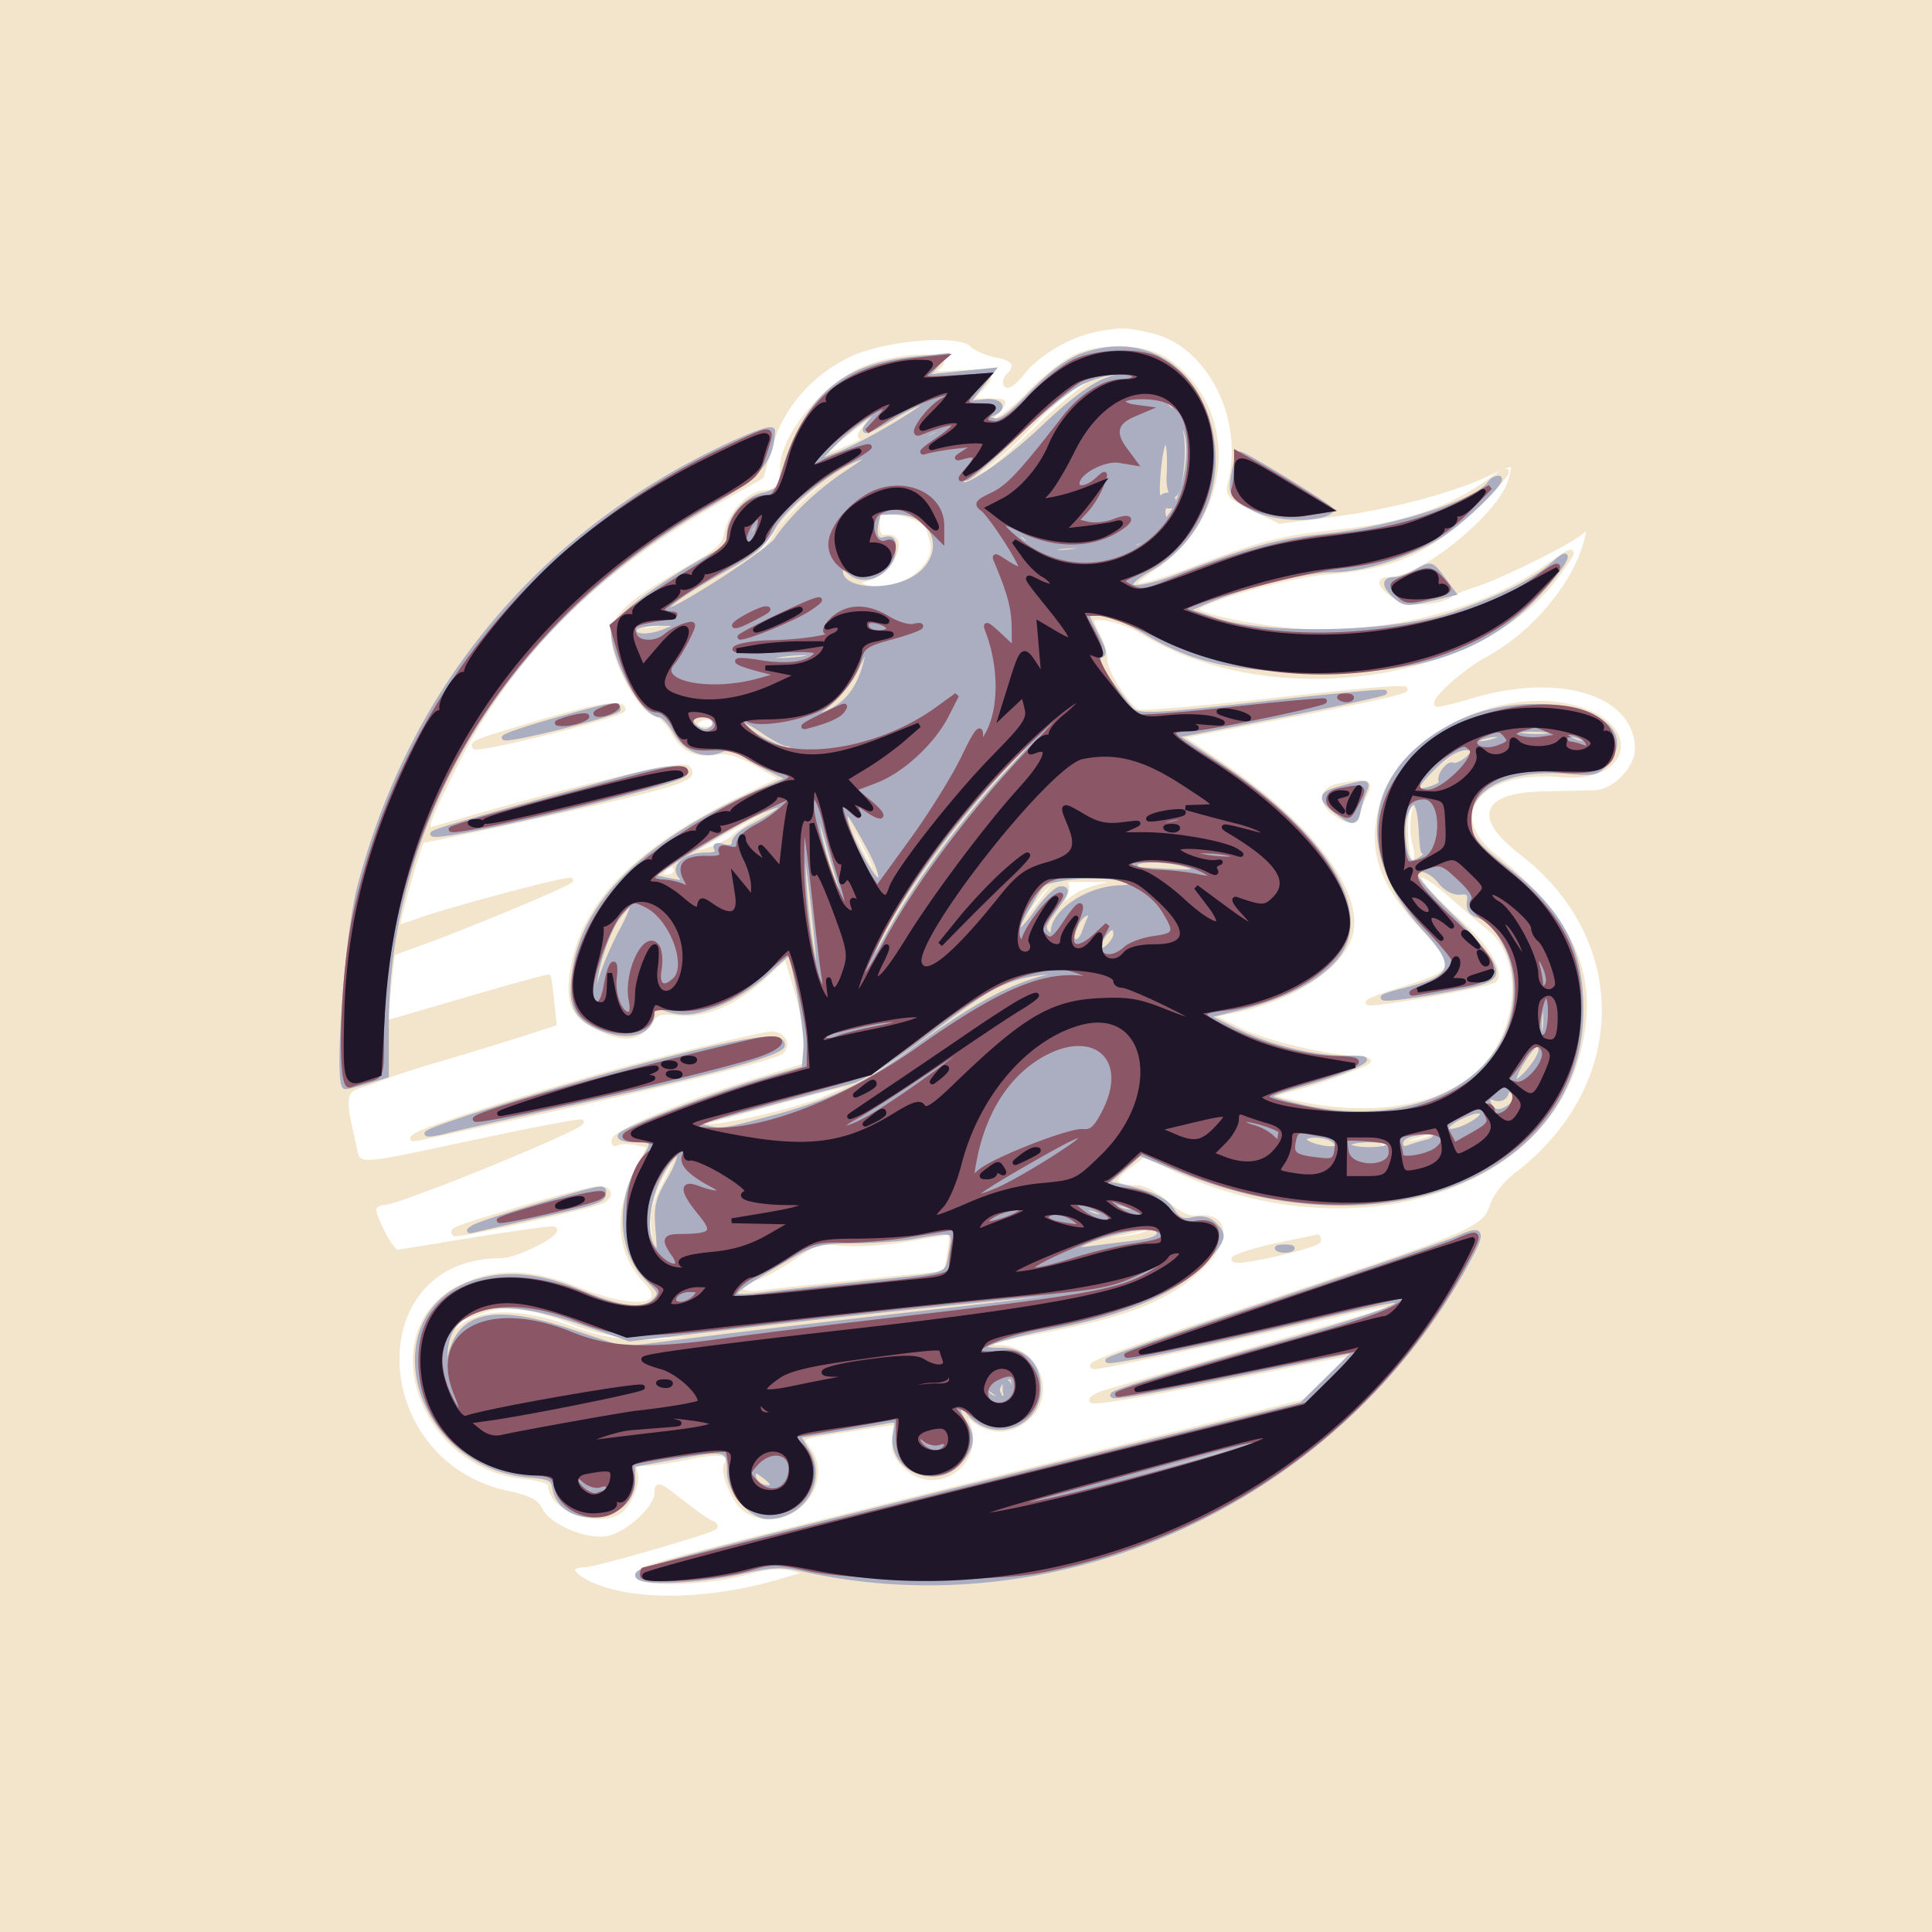<!DOCTYPE svg PUBLIC "-//W3C//DTD SVG 1.1//EN" "http://www.w3.org/Graphics/SVG/1.1/DTD/svg11.dtd">
<svg xmlns="http://www.w3.org/2000/svg" viewBox="0 0 400 400">
<path fill="#f3e4cc" stroke="#f3e4cc" d="M0 200.002v200.003l200.25-.253 200.25-.252.252-199.75L401.005 0H0v200.002m.49.498c0 110 .117 154.852.26 99.67.143-55.181.143-145.181 0-200C.607 45.352.49 90.5.49 200.5M227.723 68.05c-5.88.975-12.745 4.885-16.097 9.169-1.386 1.771-2.852 2.889-3.256 2.484-.405-.405-.204-1.269.447-1.92 2.102-2.102 1.266-3.545-2.461-4.244-2.004-.376-4.336-1.376-5.182-2.223-2.654-2.653-18.244-1.339-25.446 2.146-8.069 3.905-13.958 10.716-16.283 18.834l-1.828 6.384-8.559 4.835c-25.961 14.666-43.415 32.164-54.916 55.055-5.923 11.789-6.563 13.689-4.393 13.05 27.564-8.119 51.408-13.863 52.599-12.672 1.805 1.805-.357 2.768-13.348 5.944C118.666 167.419 88.623 174 87.424 174c-.187 0-1.21 3.037-2.274 6.75-2.287 7.979-3.067 11.25-2.682 11.25.154 0 2.217-.683 4.584-1.518 6.577-2.321 30.139-8.585 31.086-8.265.818.277-20.232 9.105-31.138 13.059-3.025 1.096-5.574 2.045-5.665 2.109-.091.063-.484 3.345-.873 7.293l-.706 7.178 16.812-4.905c9.246-2.698 16.891-4.803 16.989-4.678.097.125.405 2.347.683 4.938l.505 4.711-6.122 1.978c-3.368 1.087-10.848 3.377-16.623 5.087-5.775 1.711-11.4 3.506-12.5 3.989-1.1.483-3.35 1.29-5 1.793-3.36 1.025-3.548 2.577-1.407 11.576 1.365 5.741-1.398 5.764 26.888-.23 10.714-2.27 19.87-3.998 20.345-3.84 1.713.571-37.76 16.725-40.867 16.725-.738 0-1.623.456-1.967 1.014-.693 1.121 3.556 9.337 4.774 9.231.421-.036 4.921-.757 10-1.603 12.848-2.137 22.185-3.455 22.502-3.175 1.103.972-7.992 5.533-11.034 5.533-29.631 0-28.258 42.962 1.573 49.219 4.054.85 5.813 1.75 6.54 3.344 1.547 3.395 9.445 6.792 13.865 5.963 4.276-.802 10.288-6.324 10.288-9.449 0-1.922.471-1.751 4.973 1.807 2.735 2.162 5.548 4.136 6.25 4.387.702.25 1.052.672.777.938-.864.834-24.933 7.791-26.955 7.791-3.83 0-3.1 2.088 1.429 4.092 8.92 3.945 24.35 3.665 39.219-.713l5.807-1.709-3.406-.904c-2.487-.66-5.178-.424-9.976.875-7.476 2.024-21.211 2.485-21.814.732-.583-1.691-1.673-1.391 70.586-19.415l67.39-16.809 4.837-4.764c2.66-2.621 4.713-4.888 4.561-5.04-.151-.151-6.553 1.028-14.227 2.621-25.702 5.337-39.451 7.754-39.451 6.938 0-.446 1.463-1.23 3.25-1.744 1.787-.513 13.375-3.879 25.75-7.478a9743.43 9743.43 0 0 1 28.25-8.185c9.773-2.786 6.334-3.405-4.5-.81-15.726 3.766-50.491 11.317-51.95 11.283-3.065-.072 4.293-2.802 37.592-13.948 40.736-13.635 42.989-14.616 44.574-19.419.637-1.932 2.761-4.672 4.835-6.241 23.965-18.121 24.516-48.92 1.196-66.864-9.605-7.391-7.869-11.905 4.673-12.152 4.307-.084 9.102-.197 10.657-.25 3.918-.133 8.673-5.052 8.673-8.972 0-11.495-15.718-16.569-34.238-11.053-3.824 1.139-7.098 1.926-7.275 1.749-.876-.875 5.868-6.886 10.584-9.434 9.682-5.23 18.365-15.761 20.52-24.886.679-2.875.63-2.932-1.191-1.36-2.481 2.141-16.783 9.228-21.9 10.852-2.2.698-4.45 1.609-5 2.025-2.591 1.96-9.416 2.14-11.924.313-2.851-2.076-3.266-3.33-1.103-3.33 6.754 0 22.984-13.065 25.2-20.287 1.312-4.275 1.082-4.375-4.235-1.824-7.485 3.591-20.274 7.018-31.861 8.538l-11.63 1.525-5.444-2.67c-4.933-2.419-5.383-2.91-4.797-5.226 3.446-13.63-4.441-28.931-16.282-31.586-5.33-1.195-5.89-1.217-10.701-.42m-5.401 6.022c-2.298 1.145-6.485 4.522-9.306 7.505-4.848 5.126-10.966 8.34-6.516 3.423 1.78-1.967 1.747-2-2.019-2h-3.83l2.175-2.314c3.283-3.496 2.738-3.955-4.175-3.515-6.161.393-6.286.353-4.25-1.35 3.183-2.661-7.47-2.516-14.729.201C171.271 79.165 162 90.122 162 96.907c0 3.463-1.17 5.093-3.655 5.093-3.08 0-7.116 4.278-7.898 8.372-.493 2.58-1.767 3.793-7.272 6.924C130.471 124.521 127 127.577 127 131.538c0 4.914 5.376 15.267 8.31 16.004 1.265.317 3.139 2.136 4.165 4.041 1.98 3.677 4.865 4.967 9.238 4.131 1.828-.349 4.358.438 7.982 2.483l5.305 2.994-7.862 3.801c-22.576 10.918-33.805 22.478-35.698 36.751-.849 6.396.508 8.904 6.173 11.41 5.014 2.218 7.729 1.781 9.946-1.602 1.288-1.966 2.129-2.228 5.823-1.811 5.52.622 11.89-2.106 17.937-7.68l4.468-4.119 2.107 6.935c1.158 3.814 2.106 8.894 2.106 11.29v4.355l-10.78 3.321c-13.777 4.244-28.453 10.356-29.031 12.091-.247.74.014 1.06.579.711.564-.349 2.334-.374 3.932-.054l2.904.581-2.802 5.555c-4.319 8.564-3.644 16.661 1.871 22.443 5.331 5.588-2.179 6.57-14.014 1.831-9.803-3.925-17.144-4.058-24.402-.441-17.728 8.834-8.256 36.934 13.196 39.148 3.369.348 5.547 1.049 5.547 1.787 0 4.401 8.095 7.942 13.455 5.885 2.273-.872 4.77-6.096 4.029-8.429-.513-1.616-.136-1.954 2.199-1.971 1.549-.011 5.742-.635 9.317-1.387 6.271-1.318 8.834-.751 7.363 1.63-.913 1.477 1.745 7.74 3.936 9.275 7.888 5.525 18.566-4.534 13.099-12.339-1.997-2.852-2.648-2.531 8.625-4.254l9.523-1.457-.376 3.219c-.284 2.435.248 3.843 2.182 5.777 6.684 6.684 17.007-1.298 12.52-9.682-1.124-2.101-1.119-2.101 1.635.066 3.598 2.83 7.702 2.757 11.137-.197 5.841-5.025 1.961-14.585-5.95-14.66-5.17-.05-1.26-1.574 8.806-3.433 18.124-3.347 26.835-6.872 33.534-13.571 5.521-5.521 4.83-10.615-1.33-9.808-1.588.208-3.651-.783-6.088-2.922-2.027-1.78-4.682-3.268-5.901-3.306-5.483-.174-6.157-1.356-2.405-4.217l3.522-2.687 6.334 2.964c35.387 16.559 75.588 5.266 83.351-23.415 4.388-16.209-.438-27.681-17.507-41.622-10.549-8.617-2.383-18.087 14.275-16.556 13.307 1.223 16.392-9.378 3.927-13.492-15.606-5.151-37.754 5.68-41.228 20.161-2.248 9.373-.138 15.52 8.585 25.009 7.757 8.438 7.487 9.12-5.154 13.024-3.635 1.123-6.404 2.246-6.154 2.496.662.661 25.075-3.697 26.133-4.666 1.64-1.499-1.582-6.936-6.947-11.724-2.901-2.588-6.246-5.943-7.433-7.455-3.335-4.248-.261-3.363 5.29 1.522 2.642 2.325 6.327 5.486 8.188 7.023 6.964 5.75 6.734 19.188-.478 27.891-6.765 8.165-20.823 11.578-36.382 8.835-9.386-1.655-9.886-2.1-4.043-3.598 2.701-.692 7.611-2.307 10.911-3.589 5.917-2.298 5.951-2.334 2.5-2.604-7.934-.621-19.655-3.529-24.883-6.173l-5.577-2.82 5.545-1.151c11.786-2.447 21.906-9.217 23.546-15.754 2.176-8.668-8.498-22.654-26.741-35.04l-8.611-5.846 20.104-3.871c35.586-6.852 35.446-7.606-.669-3.58-14.654 1.633-27.297 2.719-28.095 2.412-2.093-.803-7.02-8.566-6.858-10.805.075-1.044-.515-3.159-1.312-4.701-.797-1.541-1.449-3.049-1.449-3.351 0-1.62 6.599-.165 10.735 2.367 26.414 16.171 69.868 10.077 85.746-12.023 4.249-5.914 4.119-5.953-3.075-.913-12.193 8.541-32.128 13.675-49.406 12.725-10.148-.559-23.657-3.455-22.313-4.784 2.126-2.101 19.548-6.893 27.334-7.517 13.9-1.116 20.977-4.351 31.229-14.276 6.301-6.1 7.62-8.63 2.5-4.798-7.808 5.845-17.916 9.367-30.713 10.704-12.689 1.325-16.421 2.251-30.341 7.535-13.024 4.944-16.229 4.984-8.992.113 16.084-10.825 17.646-32.465 3.091-42.829-4.559-3.246-13.786-3.617-19.473-.782m1.033 5.375c-1.73.752-6.005 4.372-9.5 8.042-3.495 3.671-7.922 7.763-9.837 9.093S200.99 99 201.545 99c1.798 0 5.798-3.132 13.455-10.534 4.125-3.988 8.85-7.956 10.5-8.818 3.693-1.93 2.159-2.074-2.145-.201M177 88.36c-2.475 1.821-5.136 4.082-5.914 5.025-2.799 3.395 13.576-4.438 16.888-8.078.855-.939-4.243 1.815-7.224 3.903-3.294 2.307-3.594 1.318-.576-1.896 2.948-3.137 2.159-2.877-3.174 1.046m-7.031 11.393c-2.955 2.065-6.858 5.777-8.674 8.25-1.815 2.474-4.087 5.343-5.048 6.377-1.683 1.81-1.664 1.836.493.72 1.231-.638 2.884-2.407 3.673-3.932 1.448-2.801 7.575-8.838 13.087-12.896 5.043-3.713 2.191-2.516-3.531 1.481m11.92 6.747c-.646 2.907-.083 4.965 1.296 4.732 4.705-.793 1.855 6.749-3.167 8.385-3.226 1.051-3.294 1.161-1.137 1.845 6.807 2.161 15.735-3.828 14.117-9.468-1.063-3.707-.8-3.36-3.682-4.859-2.194-1.14-7.219-1.57-7.427-.635m-26.544 3.043c-.326.849-.369 1.767-.096 2.04.274.273.737-.422 1.03-1.543.624-2.383-.069-2.751-.934-.497m-9.582 11.151c-4.24 2.582-7.52 4.882-7.291 5.112.405.405 15.528-8.828 15.528-9.481 0-.606-.522-.329-8.237 4.369M132 130.03c-1.048.698-.145.802 3 .345 5.601-.813 6.4-1.38 1.917-1.36-1.88.009-4.092.465-4.917 1.015m45 9.935c0 .714-1.687 2.921-3.75 4.903-2.195 2.11-2.727 2.947-1.283 2.019 3.104-1.997 6.62-6.633 5.716-7.537-.376-.376-.683-.099-.683.615m-64.532 9.413c-13.347 3.921-14.92 4.503-14.175 5.248.837.838 30.707-6.696 30.707-7.745 0-1.597-5.346-.79-16.532 2.497m32.782-.66c-1.973.708-1.456 2.282.75 2.282 1.1 0 2-.423 2-.941 0-1.28-1.237-1.883-2.75-1.341m10.183 2.173c.713 1.154 4.567 3.483 4.567 2.759 0-.231-1.18-1.193-2.623-2.139-1.443-.945-2.318-1.224-1.944-.62m143.067 6.578c-1.65 1.352-2.615 2.475-2.144 2.495.47.02 2.192-1.089 3.826-2.464s2.599-2.498 2.145-2.495c-.455.003-2.177 1.112-3.827 2.464m-94.485 6.016c-1.858 1.917-3.184 3.639-2.947 3.827.238.188 1.947-1.38 3.798-3.485 4.207-4.783 3.664-5.001-.851-.342m73.174-.771c-3.403.65-3.924 3.217-1.095 5.392 2.798 2.151 4.903 2.427 4.912.644.004-.687.652-2.488 1.441-4 1.557-2.985.946-3.221-5.258-2.036m14.478 3.953c-.833.832-.877 8.621-.062 10.745 1.086 2.83 2.271.643 1.365-2.518-.486-1.693-.621-4.387-.302-5.986.577-2.881.287-3.529-1.001-2.241M158 167.872c-10.718 5.799-15.08 8.381-14.738 8.724.671.67 7.109-1.776 8.738-3.321.825-.782 3.3-2.5 5.5-3.817 3.636-2.177 4.056-3.509.5-1.586m11.079 1.711c.048 1.165.285 1.402.604.605.289-.722.253-1.585-.079-1.917-.332-.332-.568.258-.525 1.312m6.495.417c1.069 3.902 5.697 12.618 6.091 11.471.195-.565-1.25-3.94-3.211-7.5-1.96-3.559-3.256-5.346-2.88-3.971m22.298.75c-1.243 1.586-1.208 1.621.378.378 1.666-1.307 2.195-2.128 1.372-2.128-.207 0-.995.787-1.75 1.75m-27.793 2.833c.048 1.165.285 1.402.604.605.289-.722.253-1.585-.079-1.917-.332-.332-.568.258-.525 1.312m23.901 1.941c-.696.838-1.071 1.718-.835 1.955.237.236.98-.449 1.651-1.524 1.452-2.325.968-2.58-.816-.431m-22.901 2.059c.048 1.165.285 1.402.604.605.289-.722.253-1.585-.079-1.917-.332-.332-.568.258-.525 1.312m-4.35 6.917c.299 3.85.708 7.188.908 7.417.668.766.137-8.378-.663-11.417-.479-1.82-.576-.246-.245 4m-29.551-4.214c-.807.972-.594 1.285.877 1.285 1.07 0 1.945-.578 1.945-1.285s-.395-1.286-.878-1.286c-.482 0-1.357.579-1.944 1.286m53.034.746c-1.791 2.868-1.473 3.786.39 1.126.881-1.258 1.427-2.463 1.212-2.677-.214-.215-.935.483-1.602 1.551m47.057-1.339c.973.254 2.323.237 3-.037.677-.274-.119-.481-1.769-.461-1.65.02-2.204.244-1.231.498m-21.567 4.707c-1.211 1.32-3.024 3.907-4.029 5.75l-1.827 3.35 2.327-2.589c1.28-1.424 3.232-3.84 4.337-5.369 3.803-5.259 6.233-2.886 2.517 2.458l-3.129 4.5 3.391-3.857c2.6-2.958 4.652-4.162 8.801-5.165l5.41-1.308-7.798-.085c-7.01-.076-8.02.157-10 2.315m-31.103 5.595c-1.498 2.753-2.509 5.005-2.247 5.005.669 0 5.756-9.226 5.324-9.657-.194-.194-1.579 1.899-3.077 4.652m-56.907 1.176c-1.366 2.381-2.751 5.454-3.078 6.829-.38 1.6-.022 1.246.994-.983.874-1.916 2.493-4.755 3.599-6.308 1.106-1.553 1.777-3.059 1.49-3.345-.286-.287-1.639 1.427-3.005 3.807m95.47.372c-1.675 3.677-1.355 4.462.456 1.119.846-1.562 1.351-3.026 1.123-3.255-.229-.228-.939.733-1.579 2.136m5.462 2.996c-.965 2.514-.681 3.163.498 1.136.584-1.004.851-2.036.593-2.293-.257-.258-.749.263-1.091 1.157m-11.811 7.144c.721.289 1.584.253 1.916-.079.332-.332-.258-.568-1.312-.525-1.165.048-1.402.285-.604.604m-10.367 2.823c-2.72 1.378-6.071 3.452-7.446 4.608-2.431 2.045-2.403 2.043 1-.059 3.34-2.063 6.497-3.612 12-5.886 1.411-.583 1.823-1.063.946-1.101-.854-.038-3.779 1.06-6.5 2.438m-67.946 14.42c-18.923 4.802-49.258 14.159-52.367 16.153-1.253.804-.935.895 1.367.391 1.65-.36 12.225-2.649 23.5-5.086 25.922-5.603 49.147-11.371 50.691-12.59 1.751-1.383.428-3.802-2.048-3.742-1.179.029-10.693 2.222-21.143 4.874m24.5 8.668c-6.875 1.875-13.85 3.776-15.5 4.223-2.539.69-2.693.895-1 1.34 2.119.556 18.666-3.283 23.898-5.545 1.706-.737 4.227-1.821 5.602-2.408 4.604-1.968-.392-1.049-13 2.39m139.75 3.978c-3.738 2.028-3.511 2.873.25.928 1.65-.853 3-1.765 3-2.026 0-.643-.107-.607-3.25 1.098m-9.61 3.575c-1.847.532-3.157 1.169-2.909 1.417.75.751 6.769-.751 6.769-1.689 0-.481-.113-.834-.25-.785-.137.05-1.762.525-3.61 1.057M285.5 237c.34.55.816 1 1.059 1s.441-.45.441-1-.477-1-1.059-1-.781.45-.441 1m-148.911 7.196c-2.648 5.315-3.274 10.173-1.642 12.752.603.954.738.102.395-2.5-.411-3.118.118-5.157 2.515-9.698 1.67-3.162 2.65-5.75 2.179-5.75-.471 0-2.022 2.338-3.447 5.196M108 250.212c-13.737 4.098-14.671 4.45-13.89 5.231.517.517 29.203-5.901 30.807-6.892 1.856-1.147 1.188-2.555-1.167-2.458-1.237.05-8.325 1.904-15.75 4.119m123.768 5.187c-3.153.678-6.078 1.612-6.5 2.076-.423.464.014.563.97.22.956-.342 3.993-.922 6.75-1.288 2.757-.365 5.012-1.057 5.012-1.536 0-.479-.113-.833-.25-.787-.137.046-2.83.638-5.982 1.315m-44.268 1.217c-4.4.735-10.284 1.1-13.075.81-4.593-.476-5.578-.188-10.365 3.034-2.91 1.958-6.331 3.821-7.603 4.14-4.616 1.159-3.974 3.742.771 3.102 2.35-.317 11.995-1.362 21.434-2.322l17.161-1.746.589-2.942c.791-3.959.74-5.72-.162-5.553-.412.077-4.35.741-8.75 1.477m78.5.892c-7.289 1.481-12.554 3.326-9.778 3.429 3.092.113 16.778-3.224 16.778-4.091 0-.465-.113-.804-.25-.752-.137.052-3.175.688-6.75 1.414M99.5 271.49c-2.2.814-4.101 1.487-4.224 1.495-.617.041-3.357 6.268-2.941 6.683.265.266.789-.482 1.163-1.662C95.523 271.627 105.523 270.4 118 275c9.267 3.417 15.836 3.736 30 1.458l8.5-1.368-8 .705c-15.635 1.378-22.454.927-29.522-1.95-8.648-3.519-14.44-4.22-19.478-2.355m94.75-.801c.963.252 2.537.252 3.5 0 .963-.251.175-.457-1.75-.457s-2.713.206-1.75.457m-9.488 1.018c1.244.239 3.044.23 4-.02s-.062-.446-2.262-.435c-2.2.011-2.982.216-1.738.455m-9.512.982c.963.252 2.537.252 3.5 0 .963-.251.175-.457-1.75-.457s-2.713.206-1.75.457m-8.488 1.018c1.244.239 3.044.23 4-.02s-.062-.446-2.262-.435c-2.2.011-2.982.216-1.738.455m-8 1c1.244.239 3.044.23 4-.02s-.062-.446-2.262-.435c-2.2.011-2.982.216-1.738.455" fill-rule="evenodd"/>
<path fill="#abadc0" stroke="#abadc0" d="M224 73.675c-2.957 1.071-6.561 3.754-10.51 7.825-4.628 4.769-6.452 6.04-7.927 5.522-1.714-.601-1.739-.74-.24-1.316 3.057-1.173 1.858-2.946-1.711-2.529l-3.387.395 2.63-3.449 2.631-3.449-6.942.711-6.941.711 1.948-2.196 1.949-2.197-6.5.656c-15.36 1.553-22.952 8.797-27.561 26.297-.167.635-1.679 1.457-3.359 1.826-3.613.794-7.08 4.809-7.08 8.199 0 1.664-.961 2.941-3.098 4.116-11.512 6.33-20.902 13.4-20.902 15.737 0 5.977 6.299 17.466 9.576 17.466.674 0 2.147 1.56 3.272 3.468 2.307 3.909 6.071 5.345 9.69 3.697 1.542-.703 2.606-.741 2.997-.108.334.539 2.91 2.148 5.725 3.575l5.119 2.594-4.939 2.142c-23.554 10.216-36.806 22.569-39.28 36.615-1.303 7.397-.302 10.247 4.38 12.469 6.08 2.885 11.46 1.59 11.46-2.759 0-1.334.479-1.723 1.593-1.296 4.249 1.631 6.446 1.56 11.608-.371 3.223-1.206 7.619-3.98 10.375-6.546 2.631-2.45 4.837-4.348 4.903-4.217 1.216 2.4 3.608 16.365 3.358 19.604l-.337 4.366-8.303 2.392c-9.855 2.838-28.982 10.218-29.764 11.484-.303.49 1.051.891 3.008.891 4.109 0 4.256.422 1.568 4.5-5.164 7.835-4.694 18.638 1.058 24.261 2.89 2.825 2.958 3.071 1.319 4.71-2.146 2.146-7.058 1.533-15.23-1.902-7.718-3.244-14.007-4.044-20.167-2.566-22.933 5.501-14.922 38.512 9.812 40.431 3.846.298 4.757.742 5.016 2.445 1.299 8.531 16.183 7.312 16.183-1.325v-3.3l9.049-1.655C150.425 299.7 151 299.86 151 304.636c0 4.089 4.491 9.364 7.973 9.364 7.178 0 11.737-7.437 8.217-13.403l-1.981-3.356 7.646-1.215c4.205-.668 8.883-1.453 10.395-1.745 2.592-.501 2.716-.361 2.158 2.431-1.448 7.237 8.348 11.598 13.25 5.899 2.752-3.199 2.937-5.317.74-8.453-1.795-2.563-.897-4.554.934-2.07 4.744 6.437 14.668 3.28 14.668-4.666 0-4.912-2.966-7.877-7.88-7.877-7.514 0-2.321-2.282 11.38-5.001 15.295-3.035 25.384-7.46 30.879-13.542 4.093-4.53 4.273-5.207 1.997-7.483-1.088-1.088-2.524-1.426-4.354-1.024-2.17.477-3.06.096-4.341-1.858-1.507-2.3-4.314-3.601-10.941-5.069l-2.76-.611 3.506-3.079 3.507-3.079 8.843 3.581c41.562 16.827 82.141.651 82.484-32.88.129-12.604-3.998-20.639-14.982-29.168-6.931-5.382-8.265-7.07-8.306-10.505-.083-6.981 8.284-11.092 20.56-10.101 5.689.459 6.231.315 8.194-2.181 7.612-9.677-15.42-15.431-31.022-7.75-18.686 9.2-21.452 26.443-6.811 42.463 7.165 7.84 6.399 10.153-4.241 12.805-7.789 1.942-4.636 2.2 5.44.446 13.479-2.347 14.284-2.764 12.39-6.429-.835-1.614-4.674-6.022-8.53-9.796-3.857-3.773-7.012-7.406-7.012-8.072 0-2.089 3.125-1.322 5.162 1.266 1.187 1.509 2.807 2.389 4.144 2.25 1.729-.18 2.131.231 1.895 1.939-.202 1.466.365 2.378 1.751 2.818 3.48 1.104 7.064 6.852 7.718 12.38 2.402 20.281-19.004 33.307-44.67 27.184-8.074-1.927-8.035-2.116.968-4.715 4.533-1.309 9.432-3.026 10.887-3.817 2.58-1.402 2.514-1.438-2.711-1.477-6.826-.051-15.986-2.422-22.941-5.939l-5.445-2.754 6.466-1.596c8.666-2.138 15.357-5.398 19.421-9.463 9.157-9.157-.089-25.424-23.26-40.923l-9.063-6.062 21.882-4.275c12.035-2.352 21.695-4.463 21.466-4.692-.229-.228-10.54.727-22.914 2.124-25.693 2.901-28.288 3.013-29.704 1.29-5.417-6.597-7.816-10.651-6.471-10.937 1.23-.262 1.138-.965-.554-4.274-2.509-4.905-2.584-4.539.923-4.539 1.622 0 5.56 1.583 8.75 3.518 9.651 5.853 16.909 7.668 32.8 8.199 23.455.784 37.868-3.866 48.895-15.777 5.472-5.911 7.833-10.307 3.355-6.25-3.902 3.537-10.932 7.083-20.75 10.468-12.29 4.237-38.679 4.881-49.5 1.208l-6-2.036 4-1.731c7.641-3.305 20.756-6.599 26.362-6.62 6.769-.025 17.092-3.463 23.245-7.74C304.34 106.6 311.884 99 310.262 99c-.629 0-1.427.459-1.774 1.019-2.376 3.844-19.95 9.496-34.197 10.997-9.764 1.029-15.445 2.589-30.651 8.419-9.272 3.555-12.995 2.581-5.812-1.521 24.67-14.09 12.289-53.701-13.828-44.239m.061 5.383c-2.461 1.116-8.566 6.006-13.705 10.978C205.26 94.966 200.62 99 200.045 99c-.575 0-1.045.409-1.045.909 0 2.232 9.034-3.806 17.025-11.378 5.764-5.463 10.232-8.813 13.11-9.83 3.364-1.189 3.792-1.556 1.865-1.6-1.375-.031-4.497.849-6.939 1.957m-39.37 7.369c-5.903 3.555-6.931 3.624-3.941.265 3.457-3.883-3.93.813-8.174 5.195l-3.923 4.053 4.923-1.873C179.432 91.841 194.065 83 191.895 83c-.832 0-4.074 1.542-7.204 3.427M241 83.378c0 .207.685.946 1.523 1.641 1.273 1.057 1.42.995.893-.378-.538-1.401-2.416-2.384-2.416-1.263m3.528 6.412c.831 4.216-.4 13.407-1.69 12.61-.536-.331-.898-2.019-.805-3.751.52-9.661-1.506-10.036-2.251-.417-.333 4.309-.152 5.49.729 4.759 1.183-.982 2.489-.365 2.489 1.176 0 .458-.562.721-1.25.583-.741-.148-1.112.542-.911 1.696.305 1.755.158 1.804-1.5.5-1.708-1.343-1.736-1.314-.381.407 3.854 4.898 9.685-14.016 5.966-19.353-.776-1.113-.878-.652-.396 1.79m-52.028-.326c-1.65.755-2.299 1.41-1.441 1.455.857.044 2.432-.58 3.5-1.387 2.411-1.824 1.818-1.843-2.059-.068m-43 3.402c-38.054 18.128-64.337 49.919-75.039 90.765C71.853 193.584 69.598 225 71.492 225c.427 0 2.516-.521 4.642-1.158L80 222.683V212.45c0-42.999 24.859-83.667 65.622-107.354 11.646-6.768 13.967-9.328 14.363-15.846.056-.928-3.577.325-10.485 3.616m27.588 2.225c-5.525 2.209-14.788 9.867-17.032 14.081-1.842 3.459-3.835 5.187-9.93 8.608-8.694 4.88-12.838 7.841-12.06 8.619.866.866 21.074-12.142 22.725-14.628 3.059-4.607 8.867-10.131 14.614-13.899 5.851-3.837 6.339-4.642 1.683-2.781m78.537 2.034c-1.048 5.24-.789 5.758 4.125 8.248 4.398 2.229 13.81 2.4 15.92.291.396-.397-17.886-11.664-18.925-11.664-.272 0-.776 1.406-1.12 3.125m-73.707 9.125c-1.247 3.791-.839 5.962 1.03 5.474 1.637-.428 2.052-.064 2.052 1.798 0 4.67-5.844 7.834-9.072 4.913-1.589-1.439-1.928-1.484-1.928-.259 0 4.792 12.15 4.97 17.076.251 5.281-5.059 2.001-12.427-5.531-12.427-1.95 0-3.582.112-3.627.25m-25.89 2.216c-.669.807-1.062 1.917-.873 2.468.19.55.865-.11 1.501-1.467 1.318-2.813 1.127-3.116-.628-1.001M210 110.409c0 .19.675.906 1.5 1.591.865.718 1.5.815 1.5.229 0-.558-.675-1.274-1.5-1.591-.825-.316-1.5-.419-1.5-.229m19.559 1.123c-1.074.812-4.063 1.468-6.691 1.468-2.613 0-4.967.351-5.232.779-.983 1.591 11.374-.361 13.08-2.066 2.085-2.086 1.485-2.18-1.157-.181m4.948 1.457c-.35.566.051.734.941.393 1.732-.665 2.049-1.382.611-1.382-.518 0-1.216.445-1.552.989M225 115l-5.5.674 5 .093c2.75.051 5.9-.294 7-.767 2.255-.969 1.406-.969-6.5 0m68 3.5c-1.375.786-3.288 1.445-4.25 1.465-2.29.046-2.217 1.302.202 3.491 1.727 1.564 2.527 1.629 6.963.565l5.011-1.203-2.151-2.909c-2.461-3.328-2.431-3.321-5.775-1.409m-135 9c-1.375.786-2.05 1.429-1.5 1.429.55 0 2.125-.643 3.5-1.429s2.05-1.429 1.5-1.429c-.55 0-2.125.643-3.5 1.429m-26.504 2.507c-1.144 1.85 2.46 2.225 6.254.652l3.75-1.556-4.691-.051c-2.58-.029-4.971.401-5.313.955M153 130c-.901.582-1.025.975-.309.985.655.008 1.469-.435 1.809-.985.767-1.242.421-1.242-1.5 0m24.533 7.927c-1.763 3.909-5.225 7.737-9.033 9.987-1.826 1.079-1.783 1.121.5.49 5.621-1.556 8.818-5.146 10.379-11.654.927-3.866.227-3.419-1.846 1.177M159 136.017c-3.036.654-2.746.748 2.187.716 3.128-.021 6.278-.412 7-.87 1.611-1.021-4.18-.924-9.187.154m-44.291 13.174c-5.934 1.684-10.571 3.28-10.304 3.547.732.732 23.595-5.028 23.595-5.944 0-1.208-1.598-.92-13.291 2.397M143 148.8c0 1.493 2.237 3.046 3.622 2.515 2.368-.909 1.554-3.315-1.122-3.315-1.375 0-2.5.36-2.5.8m10 .632c0 .237 1.352 1.394 3.004 2.571 3.302 2.351 9.405 4.468 8.456 2.933-.318-.515-1.025-.936-1.572-.936-.547 0-2.65-1.125-4.673-2.5-3.47-2.358-5.215-3.05-5.215-2.068m55.574 8.683c-12.122 12.885-23.324 28.47-27.549 38.326-2.839 6.623-1.777 5.597 2.785-2.691 5.757-10.461 14.864-22.872 24.655-33.604 4.694-5.144 8.535-9.532 8.535-9.75 0-1.041-1.341.187-8.426 7.719m104.817-6.391c.962.963 8.608.985 8.608.026.001-.412-2.099-.75-4.666-.75-2.566 0-4.34.326-3.942.724M306 153c-1.968 1.272 1.54 1.272 4.5 0 1.832-.787 1.79-.864-.5-.914-1.375-.031-3.175.381-4 .914m19 0c.825.533 2.175.969 3 .969 1.333 0 1.333-.107 0-.969-.825-.533-2.175-.969-3-.969-1.333 0-1.333.107 0 .969m-24.614 2.912c-2.797 1.7-7.78 7.034-7.15 7.652.732.718 5.659-.924 5.166-1.722-.656-1.062 1.489-4.028 2.472-3.42.357.221 1.519-.236 2.583-1.014 3.215-2.351.504-3.671-3.071-1.496M129.5 161.065c-33.169 9.111-40.785 11.34-39.836 11.656 2.846.949 51.51-10.743 52.101-12.517.577-1.729-4.007-1.408-12.265.861m148.25 2.138c-4.446 1.18-4.63 1.96-1.115 4.724 3.34 2.628 4.017 2.602 4.62-.177.268-1.238.819-3.037 1.223-4 .817-1.943.616-1.967-4.728-.547m-121.395 5.251c-5.043 2.294-21.724 12.568-21.148 13.026.161.128 1.81.522 3.665.876 3.017.575 3.231.473 2.038-.965-1.723-2.076 1.092-4.391 5.34-4.391 1.918 0 2.631-.384 2.153-1.158-.491-.793-.037-.98 1.441-.593 1.439.376 2.156.105 2.156-.817 0-.759 1.463-2.131 3.25-3.048 8.518-4.369 9.398-6.7 1.105-2.93m134.598.169c-1.001 2.634-.356 9.01.997 9.846 1.244.769 5.053-2.497 4.987-4.276-.045-1.18-.417-.935-1.23.807-1.064 2.282-1.194 1.998-1.486-3.25-.343-6.146-1.646-7.393-3.268-3.127m-121.863.522c-.108 3.164 3.583 15.535 4.873 16.332.5.309.448-.91-.116-2.708-.563-1.798-1.843-6.194-2.845-9.769-1.133-4.042-1.856-5.5-1.912-3.855m10.771-.204c1.298 1.132 2.836 2.059 3.416 2.059 1.23 0 1.171-.05-2.777-2.362l-3-1.757 2.361 2.06m-4.86.309c.002 2.861 6.087 14.062 7.093 13.056.698-.698-.138-3.136-2.627-7.665-3.694-6.719-4.468-7.654-4.466-5.391M166.424 182c.405 8.812 2.284 20.625 3.145 19.765.449-.449-2.465-26.837-3.121-28.265-.253-.55-.264 3.275-.024 8.5M235 179c0 .55.563 1.034 1.25 1.075 11.626.698 13.267.586 10.25-.703-3.583-1.531-11.5-1.787-11.5-.372m-15.261 2.908c-4.373.908-3.718.33-7.188 6.342-3.475 6.022-1.922 6.188 2.342.25 1.777-2.475 3.905-4.5 4.728-4.5 1.602 0 1.354.65-2 5.257-1.555 2.135-1.738 3.026-.814 3.95.924.924 1.193.913 1.193-.047 0-4.396 7.153-9.184 14.011-9.379 4.819-.137 1.87-2.016-3.702-2.359-2.645-.162-6.501.056-8.57.486m-91.669 7.73c-2.342 2.977-5.104 11.422-5.003 15.294.048 1.819.423 1.256 1.286-1.932.67-2.475 2.621-7.088 4.336-10.25 3.26-6.01 2.937-7.633-.619-3.112m94.965 1.296c-.569 1.064-1.035 2.414-1.035 3 0 1.716 1.711 1.225 2.384-.684.34-.963.879-2.312 1.2-3 .957-2.053-1.426-1.413-2.549.684m5.136 3.163c-.72 1.154-1.064 2.343-.764 2.643.817.817 3.593-1.781 3.593-3.362 0-2.02-1.33-1.681-2.829.719m-17.692 8.297c-4.968 1.556-7.331 3.053-20.193 12.783-5.618 4.249-11.918 8.169-14 8.71-11.383 2.957-27.171 7.174-29.786 7.956l-3 .898 2.768.742c3.01.808 3.607.713 14.753-2.334 11.191-3.06 18.518-6.625 27.979-13.611 13.76-10.162 22.163-14.463 31-15.868 1.474-.235.859-.426-1.5-.467-2.2-.038-5.809.498-8.021 1.191m108.6.189c.048 1.165.285 1.402.604.605.289-.722.253-1.585-.079-1.917-.332-.332-.568.258-.525 1.312m-.276 7.978c-.229 1.958-.053 3.785.391 4.059.443.274.806-1.329.806-3.561 0-5.01-.639-5.276-1.197-.498M136 219.948c-18.689 4.837-48.34 14.045-47.602 14.783.22.22 2.158-.073 4.307-.652 2.149-.578 13.281-3.078 24.737-5.555C146.921 222.152 162 218.039 162 216.372c0-2.36-6.534-1.461-26 3.576m179.211-.278c-1.259 1.972-2.008 3.866-1.665 4.208.838.835 5.454-4.61 5.454-6.434 0-2.376-1.362-1.576-3.789 2.226m-126.339 5.08c-1.243 1.586-1.208 1.621.378.378 1.666-1.307 2.195-2.128 1.372-2.128-.207 0-.995.787-1.75 1.75m121.506 1.448c-.445.72-.226.826.622.302s1.067-.418.622.302c-.377.611-1.347.857-2.154.547-1.765-.677-1.934.785-.282 2.437 1.177 1.177 4.814-.965 4.814-2.834 0-1.3-2.911-1.905-3.622-.754m-8.658 5.39c-3.984 2.16-2.351 3.681 1.818 1.693 3.448-1.645 4.59-3.317 2.212-3.241-.687.022-2.501.718-4.03 1.548m-8.97 3.128c-1.63.247-2.75 1.044-2.75 1.957 0 .999.56 1.326 1.593.93.876-.336 2.673-.883 3.993-1.214 2.029-.509 2.615-2.675.605-2.239-.38.082-1.929.337-3.441.566M270 235.921c0 1.123 5.885 2.527 6.793 1.62.357-.357-.013-1.068-.822-1.58-1.904-1.204-5.971-1.231-5.971-.04m9 1.079c0 .55 2.025 1 4.5 1s4.5-.45 4.5-1-2.025-1-4.5-1-4.5.45-4.5 1m-141.502 4.823c-3.381 5.11-4.516 13.532-2.233 16.575 1.275 1.698 1.375 1.309.959-3.707-.396-4.776-.067-6.283 2.224-10.193 3.519-6.005 2.728-8.233-.95-2.675m-25.977 7.805c-6.589 1.941-12.664 3.965-13.5 4.498-1.21.772-1.113.866.479.463 1.1-.278 7.095-1.643 13.323-3.034 11.928-2.662 13.177-3.1 13.177-4.614 0-1.288.034-1.294-13.479 2.687M231 250c.825.533 2.4.945 3.5.914l2-.055-2-.859c-2.99-1.285-5.488-1.285-3.5 0m-6 1c.825.533 2.175.969 3 .969 1.333 0 1.333-.107 0-.969-.825-.533-2.175-.969-3-.969-1.333 0-1.333.107 0 .969m-6.917 1.359c.23.198 1.767.662 3.417 1.031 2.191.49 2.595.397 1.5-.344-1.35-.914-5.92-1.552-4.917-.687M230 255.362c-6.8 1.855-9.697 3.9-4.5 3.177 2.2-.307 6.363-.834 9.25-1.172 3.492-.409 5.25-1.075 5.25-1.991 0-1.692-3.827-1.697-10-.014m-41 .689c-2.475.44-8.012.834-12.305.875-7.226.069-8.301.367-14.5 4.02-12.727 7.5-13.053 8.214-3.195 7 3.575-.44 13.204-1.5 21.399-2.355 16.939-1.768 15.624-1.249 16.594-6.551.831-4.548.812-4.556-7.993-2.989m112.5.476c-1.65.751-18.657 6.62-37.793 13.043-19.135 6.423-34.596 11.874-34.357 12.114.498.497 18.394-3.177 39.65-8.141 21.262-4.966 21.812-5.055 20-3.247-.825.823-11.175 4.231-23 7.574-45.204 12.779-46.891 14.088-8.011 6.217l23.076-4.672-5.782 5.697-5.783 5.697-59 14.604c-70.415 17.429-78.5 19.562-78.5 20.708 0 1.787 12.276 1.339 21.771-.796 6.081-1.366 8.152-1.437 12.65-.43 53.128 11.889 110.423-14.506 137.065-63.145 3.861-7.049 3.591-7.76-1.986-5.223m-36.75 2.135c.688.278 1.813.278 2.5 0 .688-.277.125-.504-1.25-.504s-1.937.227-1.25.504m-51.25 9.467a2908.218 2908.218 0 0 0-61.082 6.508l-22.082 2.581-10.452-3.609c-18.406-6.355-28.085-3.439-27.759 8.364l.125 4.527.714-4.413c1.614-9.982 8.782-11.846 24.941-6.485l11.224 3.723 17.686-2.234c9.727-1.228 31.113-3.743 47.526-5.587 16.413-1.844 30.1-3.612 30.417-3.928.316-.317-.062-.515-.841-.441l-10.417.994m-6.369 18.213c-.612.738-.78 1.736-.372 2.217.407.481-.12.215-1.172-.592-1.687-1.294-1.854-1.29-1.416.033.818 2.474 5.275 1.882 5.649-.75.356-2.508-.985-2.961-2.689-.908m.948 1.241c.048 1.165.285 1.402.604.605.289-.722.253-1.585-.079-1.917-.332-.332-.568.258-.525 1.312m-17.226 11.67c.504.504 1.981.749 3.282.544 2.001-.315 1.861-.455-.916-.916-1.988-.329-2.921-.183-2.366.372M251 300.541c-2.475.733-10.026 2.773-16.78 4.532-6.754 1.76-12.084 3.397-11.843 3.637.477.477 29.563-6.943 33.623-8.577 3.563-1.434.328-1.17-5 .408m-95 4.944c0 1.624 2.209 2.969 3.874 2.359.518-.189-.142-1.153-1.467-2.141-2.1-1.567-2.407-1.595-2.407-.218m-35.182 2.733c.533.533 1.805.793 2.826.576 1.375-.291 1.123-.543-.97-.969-1.825-.373-2.482-.233-1.856.393m97.995 1.465c.721.289 1.584.253 1.916-.079.332-.332-.258-.568-1.312-.525-1.165.048-1.402.285-.604.604" fill-rule="evenodd"/>
<path fill="#8b5766" stroke="#8b5766" d="M222.5 74.879c-2.2 1.01-6.362 4.347-9.248 7.416-3.289 3.498-5.995 5.525-7.25 5.43-2.297-.173-2.504-.823-.802-2.525.933-.933.489-1.2-2-1.2-3.796 0-3.939-.573-.95-3.801l2.25-2.431-6.75.414c-7.55.462-7.647.412-4.5-2.302l2.25-1.941-6 .639c-14.209 1.513-22.583 8.324-26.642 21.672-1.554 5.11-2.495 6.75-3.874 6.75-4.227 0-7.914 3.996-8.027 8.7-.029 1.174-3.189 3.714-9.081 7.3-4.971 3.025-10.41 6.644-12.088 8.042l-3.051 2.541 1.61 5.459C130.489 142.3 133.481 147 135.96 147c1.235 0 2.619 1.231 3.654 3.25 2.198 4.291 3.132 4.828 7.96 4.579 2.693-.139 5.235.506 7.5 1.903 1.884 1.162 4.664 2.421 6.176 2.798 3.897.973 3.438 1.827-2.041 3.798-7.734 2.781-21.898 11.49-28.247 17.368-10.384 9.613-15.437 25.426-9.594 30.021 5.332 4.195 13.632 3.449 13.632-1.225 0-.831 1.489-1.055 4.851-.732 6.142.59 12.269-1.986 18.595-7.817 2.527-2.33 4.717-4.057 4.866-3.839 1.337 1.953 4.32 15.419 4.262 19.238l-.074 4.842-10.5 3.189c-11.803 3.585-26.747 9.408-27.573 10.745-.3.485 1.057.882 3.014.882 3.487 0 4.646 1.21 2.455 2.564-6.463 3.995-6.234 22.284.336 26.886 1.802 1.262 2.03 1.914 1.155 3.311-1.747 2.788-7.542 2.672-14.593-.293-17.983-7.563-33.455-2.598-34.591 11.1-1.104 13.314 8.117 23.925 21.876 25.173 5.317.482 5.763.719 6.288 3.346.724 3.619 5.576 6.304 9.74 5.39 3.604-.792 6.295-4.594 5.648-7.979-.263-1.374-.428-2.517-.366-2.541 2.583-.998 19.867-3.352 20.235-2.756.291.471.663 2.728.826 5.016.369 5.18 3.241 7.783 8.588 7.783 6.923 0 10.6-8.563 5.85-13.619l-2.112-2.248 3.862-.651c2.124-.358 7.124-1.234 11.112-1.946l7.25-1.296v4.323c0 4.883 2.442 7.437 7.112 7.437 6.22 0 9.552-7.398 5.4-11.987-2.41-2.662-.165-2.671 3.215-.013 7.628 6 17.084-2.885 11.129-10.456-1.802-2.291-2.761-2.668-6-2.359-9.301.887-2.127-3.596 8.918-5.573 18.613-3.331 32.45-9.62 35.396-16.086 1.686-3.7.38-5.834-3.245-5.302-2.446.359-3.705-.204-6.334-2.833-2.557-2.557-4.456-3.437-8.604-3.987l-5.323-.706 4.345-3.706 4.346-3.706 6.246 2.833c39.634 17.97 81.844 3.345 84.17-29.164.965-13.491-3.032-21.97-14.88-31.565-6.465-5.235-7.43-6.444-7.699-9.645-.68-8.091 6.29-12.43 18.229-11.348 7.954.72 11.591-.759 11.564-4.704-.084-12.005-28.331-10.73-40.661 1.837-10.607 10.81-9.851 22.946 2.219 35.6 3.001 3.147 5.457 6.119 5.457 6.605 0 1.915-2.691 4.299-6.5 5.761-2.2.844-2.875 1.329-1.5 1.078 1.375-.252 5.573-.986 9.329-1.632 8.701-1.497 8.597-3.661-.592-12.293-9.482-8.906-10.478-10.789-6.446-12.186 2.982-1.034 3.472-.865 6.934 2.39 2.547 2.396 3.423 3.866 2.77 4.652-.653.788.004 1.858 2.086 3.396 10.973 8.114 8.88 27.094-3.882 35.189-9.342 5.925-19.564 7.278-33.245 4.4-10.233-2.152-10.255-2.488-.35-5.436 12.681-3.774 14.063-4.753 6.944-4.917-6.672-.153-14.892-2.36-22.298-5.984-6.458-3.161-6.521-3.722-.5-4.444 13.052-1.565 25.269-9.937 25.228-17.288-.057-10.21-11.346-23.366-29.824-34.759-7.206-4.443-7.889-5.643-3.237-5.686 3.617-.034 31.147-5.809 28.083-5.891-1.375-.036-10.302.8-19.838 1.859-9.535 1.059-17.966 1.685-18.734 1.39-2.171-.833-9.396-12.171-8.07-12.663.769-.285.434-1.771-1.025-4.547L224.166 127l3.167-.012c1.76-.006 7.164 1.973 12.167 4.456 25.69 12.753 60.763 9.293 77.721-7.665 6.327-6.327 7.142-8.683 1.522-4.396-14 10.677-45.224 15.294-65.493 9.682-4.537-1.256-8.25-2.577-8.25-2.935 0-1.442 24.08-8.023 32.945-9.003 11.442-1.265 19.412-4.823 26.055-11.632l4.5-4.613-4.5 2.483c-7.456 4.113-16.469 6.618-27.779 7.721-10.318 1.006-20.412 3.812-34.756 9.662-4.285 1.747-5.389 1.863-7.421.775-2.371-1.269-2.357-1.291 2.034-3.24 17.753-7.88 20.082-35.325 3.722-43.872-3.766-1.968-12.507-1.731-17.3.468m1 3.798c-1.65.879-6.865 5.306-11.59 9.839-8.117 7.789-16.111 13.822-11.66 8.801 2.362-2.664 2.202-3.574-.5-2.843-2.104.57-2.088.506.25-.991 2.462-1.577 2.431-1.594-2.045-1.089-2.5.281-5.425.801-6.5 1.154-1.075.353-.046-.638 2.288-2.203 6.309-4.231 4.874-5.025-3.192-1.766-2.647 1.07 1.576-5.041 4.604-6.662 1.109-.593 1.823-1.272 1.587-1.509-.75-.749-9.088 2.569-13.242 5.271l-4 2.6 2.424-2.639c3.091-3.365 1.468-3.384-3.534-.041-7.2 4.812-13.911 12.356-8.34 9.374 2.856-1.528 9.95-3.979 9.95-3.437 0 .246-2.434 1.821-5.41 3.5-7.144 4.032-14.019 10.172-15.563 13.898-.758 1.832-3.054 4.038-5.885 5.657-8.473 4.843-16.124 9.899-16.133 10.659-.005.412 1.003.803 2.241.868 1.238.064.069.483-2.598.931-5.567.934-6.12 1.289-5.307 3.408.736 1.917 4.466 2.008 6.576.161.869-.76 2.568-1.683 3.778-2.051 2.166-.659 2.175-.62.603 2.632-.877 1.815-2.266 4.08-3.086 5.032-3.706 4.301 7.922 6.593 18.284 3.604l4-1.154-4.18-1.09c-6.122-1.597-6.174-2.431-.091-1.443 5.864.952 10.084.385 11.709-1.573.872-1.052-.771-1.227-8.681-.928-6.574.249-9.105.064-7.757-.568 1.1-.516 4.075-.97 6.61-1.009 6.995-.106 13.89-1.231 13.89-2.265 0-.508-.45-.645-1-.305-2.042 1.262-.918-1.444 1.223-2.943 3.032-2.124 6.623-1.948 10.678.524 1.871 1.14 4.278 1.844 5.349 1.564 1.071-.28 1.642-.202 1.267.173-.374.375-3.2 1.357-6.28 2.182-4.676 1.253-5.719 1.947-6.321 4.209-1.053 3.955-4.648 8.601-7.995 10.332-4.439 2.295-12.734 3.63-15.005 2.414-3.352-1.794-2.149.766 1.76 3.744 7.444 5.673 25.323 2.88 37.354-5.836l4.045-2.93-2.079 4.075c-2.88 5.645-9.24 11.538-14.704 13.625l-4.592 1.753 3.362 2.807c3.64 3.039 2.895 3.866-1.016 1.127-2.286-1.602-2.365-1.593-1.679.194.7 1.824.665 1.825-1.324.025-1.124-1.017-2.043-1.346-2.043-.732 0 1.882 3.882 11.53 5.805 14.427l1.814 2.734 7.201-9.923c3.96-5.458 8.771-13.201 10.69-17.206 2.47-5.155 3.5-6.56 3.525-4.811l.036 2.472 1.395-2.5c2.884-5.165 2.882-14.003-.005-21.5-.605-1.572-.095-1.372 2.385.937l3.154 2.937-.044-4.437c-.039-3.95-.866-7.119-3.476-13.311-.762-1.81-.697-1.814 1.896-.115 1.478.968 2.866 1.58 3.085 1.361.583-.583-6.215-11.168-8.052-12.539-1.338-.998-1.04-1.414 2.076-2.893 3.29-1.561 6.029-4.491 14.871-15.91 3.505-4.526 8.238-7.521 11.894-7.526 1.512-.002 2.75-.454 2.75-1.004 0-1.572-8.179-1.091-11.5.677m9.074 4.204c-.335.541.637 1.152 2.159 1.358l2.767.375-2.776 1.178c-3.81 1.617-4.384 3.824-1.877 7.214l2.115 2.862-3.231-.524c-3.206-.521-8.731 2.472-8.731 4.729 0 1.476 2.177 1.077 4.223-.775 1.817-1.644 1.843-1.601.762 1.25-.615 1.624-2.045 3.942-3.178 5.151l-2.06 2.199 2.415.607c1.329.333 3.698.118 5.266-.478 3.71-1.41 4.415-.625 1.281 1.428-5.657 3.707-13.625 3.708-20.788.004-4.432-2.292-4.632-1.191-.416 2.284 14.768 12.174 35.646 2.046 35.911-17.419.114-8.41-2.24-11.7-8.676-12.125-2.507-.166-4.832.141-5.166.682m-83.347 10.592C110.115 112.165 82.51 147.327 73.448 190c-2.559 12.052-3.243 35.519-1.01 34.662.961-.369 2.831-.942 4.155-1.275 2.256-.566 2.407-1.042 2.407-7.617 0-46.49 26.893-89.64 70.623-113.314 6.589-3.567 7.238-4.216 8.658-8.656 1.853-5.795 2.348-5.777-9.054-.327M256 96.823c0 1.657-.241 3.641-.535 4.408-1.062 2.768 8.44 6.096 14.604 5.115l5.371-.855-4.97-3.122a339.414 339.414 0 0 0-9.72-5.84L256 93.81v3.013m-76.589 6.068c-4.167 2.541-7.411 6.846-7.411 9.834 0 5.394 8.416 8.375 11.443 4.052 1.979-2.825 2.026-5.171.089-4.428-2.964 1.138-4.308-4.863-1.434-6.401 3.219-1.723 6.059-.991 9.502 2.452l3.4 3.4v-2.945c0-6.805-8.732-10.146-15.589-5.964m-24.376 6.043c-1.383 2.584-1.31 4.324.16 3.834 1.418-.472 3.028-5.768 1.754-5.768-.483 0-1.344.87-1.914 1.934m136.071 10.617c-3.233 1.404-3.314 1.562-1.702 3.343 1.465 1.618 2.255 1.731 5.894.838 5.351-1.313 5.37-1.336 3.208-3.726-2.138-2.362-2.898-2.409-7.4-.455M160.5 127.972c-4.4 2.12-7.679 3.894-7.288 3.941 1.396.17 11.339-3.937 14.288-5.901 4.612-3.072 1.828-2.293-7 1.96m-5.75-.4c-3.877 2.103-3.438 2.829.5.827 3.77-1.918 4.437-2.414 3.167-2.359-.505.022-2.155.711-3.667 1.532m24.835 1.176c-.292.292-.291.918.001 1.391.7 1.133 4.414 1.114 4.414-.022 0-1.028-3.631-2.153-4.415-1.369m98.228 15.935c.721.289 1.584.253 1.916-.079.332-.332-.258-.568-1.312-.525-1.165.048-1.402.285-.604.604M124.5 147c-1.319.567-1.489.878-.5.914.825.031 2.175-.381 3-.914 1.828-1.181.249-1.181-2.5 0m45 1.595c-2.75 1.336-3.875 2.138-2.5 1.783 4.29-1.107 6.781-2.214 7.462-3.316.812-1.314 1.052-1.388-4.962 1.533m43.273 5.155c-13.506 13.087-24.176 27.141-31.192 41.085-5.418 10.766-3.848 10.91 1.953.179 6.329-11.707 17.664-26.829 29.434-39.264 11.055-11.681 10.946-12.796-.195-2M117 149c-2.01.644-2.108.806-.5.83 1.1.016 2.9-.357 4-.83 2.548-1.095-.081-1.095-3.5 0m26 .531c0 .843.675 1.791 1.5 2.107 2.279.875 4.546-.353 3.876-2.1-.781-2.035-5.376-2.041-5.376-.007m172.117 1.336c-3.898 1.093-.311 2.817 4.383 2.107l4-.605-2.815-1.184c-1.548-.652-2.898-1.14-3-1.085-.102.055-1.257.4-2.568.767m-7.981 1.206c-3.818 1.529-1.015 4.129 2.957 2.745 2.384-.831 2.743-1.311 1.817-2.427-1.321-1.591-1.555-1.606-4.774-.318m16.864.459c0 .808.413 1.468.918 1.468.505 0 1.692.297 2.637.659 1.165.447 1.577.237 1.28-.654-.675-2.025-4.835-3.292-4.835-1.473m-24.468 3.437c-6.007 3.96-7.973 8.031-3.878 8.031 3.266 0 10.604-7.342 8.97-8.976-1.372-1.372-1.655-1.32-5.092.945M133 160.632c-25.743 6.787-39.938 10.763-39.607 11.095C94.506 172.839 142 161.228 142 159.843c0-1.148-2.479-.93-9 .789m144.25 3.074c-2.825.544-2.913 2.869-.164 4.34 2.321 1.242 2.206 1.295 3.779-1.73 1.838-3.537 1.703-3.635-3.615-2.61m-123.75 6.076c-9.466 4.963-18.5 10.83-18.5 12.016 0 .386 1.012.741 2.25.788 1.238.048 3.09.454 4.116.902 1.68.734 1.745.589.658-1.444-1.598-2.986-.093-4.471 4.404-4.343 2.466.07 3.288-.276 2.923-1.229-.357-.93.113-1.164 1.57-.782 1.464.382 2.079.071 2.079-1.053 0-.878 1.688-2.458 3.75-3.51 3.737-1.908 8.375-6.155 6.655-6.095-.498.017-4.955 2.154-9.905 4.75m14.5-3.176c0 4.791 6.258 22.47 7.51 21.217.204-.204-.451-2.86-1.455-5.903-1.004-3.044-2.398-8.095-3.099-11.227-1.186-5.299-2.956-7.746-2.956-4.087m122.922.54c-1.1 2.055-.793 10.317.429 11.538.322.322 1.878.05 3.457-.605 4.342-1.798 4.33-13.079-.013-13.079-1.763 0-3.13.757-3.873 2.146M240.5 170l-2 .859 2-.029c1.1-.016 3.125-.39 4.5-.83l2.5-.801-2.5-.029c-1.375-.016-3.4.357-4.5.83m-74.5 8.875c0 9.372 2.342 23.811 4.155 25.625.667.667.803-.166.409-2.5-.326-1.925-1.265-9.767-2.087-17.426-1.779-16.577-2.477-18.182-2.477-5.699M247.5 177c4.414 1.123 10.614 1.123 8 0-1.1-.473-4.025-.838-6.5-.811-4.063.043-4.208.122-1.5.811m-13.697 2.203c.662.662 3.339 1.274 5.95 1.36 2.611.086 6.21.48 7.997.876 4.274.947 4.153-.164-.218-1.99-4.39-1.834-15.516-2.033-13.729-.246m-16.475 2.799c-3.473 1.4-7.826 9.609-6.524 12.304.72 1.488 1.082 1.694 1.128.638.084-1.935 4.536-8.067 6.76-9.311 1.327-.743 1.257-.355-.356 1.971-3.259 4.7-3.382 5.113-1.886 6.354 1.162.965 1.929.426 4.135-2.907 3.22-4.865 4.127-4.691 2.006.385-1.982 4.744.185 6.036 4.096 2.441l2.584-2.377-1.182 2.271c-2.083 4.003 1.444 5.867 5.005 2.644.963-.871 3.586-1.831 5.828-2.131 4.653-.624 4.873-1.261 2.028-5.866-4.065-6.576-15.511-9.685-23.622-6.416m-88.818 6.745c-2.792 2.983-7.069 15.353-6.143 17.767 1.031 2.688 2.446 1.555 3.132-2.509.824-4.878 2.235-6.167 1.696-1.549-.413 3.534 1.163 7.544 2.965 7.544.668 0 .867-1.117.513-2.883-1.165-5.827 3.119-14.556 5.424-11.053.52.79.69 2.899.379 4.686-.601 3.45.961 4.413 3.324 2.05 2.965-2.965-.693-12.659-5.766-15.283-2.827-1.462-3.052-1.412-5.524 1.23m189.86 11.503c.331 1.238.609 2.903.616 3.7.01 1.001.335 1.129 1.051.413.707-.707.715-1.884.025-3.7-1.23-3.235-2.534-3.553-1.692-.413m-104.624.836c-6.003 1.414-12.543 5.184-23.129 13.33-6.797 5.231-11.482 8.051-15 9.032-2.815.785-11.275 3.12-18.802 5.189-13.836 3.804-16.268 5.363-8.368 5.363 11.068 0 27.291-6.537 41.958-16.906 16.709-11.812 25.629-15.613 34.087-14.524l4.008.516-4-1.528c-4.454-1.701-5.369-1.742-10.754-.472m104.849 9.048c-.704 4.4-.379 5.469 1.338 4.407 1.273-.786 1.45-8.541.195-8.541-.48 0-1.17 1.86-1.533 4.134M178.5 212.096c-2.2.493-5.031 1.136-6.291 1.429-1.26.294-2.031.953-1.714 1.467.353.571 1.434.577 2.791.015 1.218-.505 4.802-1.42 7.964-2.034 3.162-.613 5.75-1.308 5.75-1.544 0-.65-4.024-.335-8.5.667m-23 3.603c-25.385 5.928-58.033 15.101-57.093 16.041.775.776 42.873-8.736 56.871-12.85 8.072-2.372 8.26-5.068.222-3.191m34.926 7.068c-5.541 3.703-11.565 7.535-13.386 8.514-4.608 2.479-3.113 3.308 1.613.895 5.871-2.998 24.139-16.227 22.311-16.159-.255.01-4.998 3.048-10.538 6.75m24.256-3.78c-6.746 4.278-11.348 11.982-13.097 21.925-.575 3.271-.523 3.342 1.255 1.733 2.645-2.394 18.663-8.679 21.38-8.389 1.8.193 2.754-.696 4.53-4.218 5.761-11.424-2.833-18.176-14.068-11.051m100.702-.299c-2.986 4.815-7.718 9.403-11.884 11.523-5.092 2.591-4.85 2.266-3.528 4.737l1.135 2.12 3.898-2.191c3.266-1.835 3.738-2.489 2.911-4.034-.663-1.239-.647-1.843.049-1.843.569 0 1.035.45 1.035 1 0 1.809 2.907 1.043 4.034-1.064.836-1.562.786-2.448-.207-3.644-1.145-1.38-1.029-1.491.909-.876 2.236.71 6.732-4.47 5.948-6.853-.677-2.056-2.648-1.54-4.3 1.125M257 231.997c0 .432 1.094 1.061 2.43 1.396 1.337.336 3.137 1.316 4 2.18.864.863 1.57 1.088 1.57.498 0-.589.113-1.359.25-1.711.137-.351-1.663-1.204-4-1.894-2.337-.69-4.25-.901-4.25-.469m10.771 4.42c-.523 2.734.337 3.264 6.229 3.839 2.057.201 2.556-.243 2.816-2.506.216-1.874-.142-2.75-1.125-2.75-.792 0-2.786-.269-4.431-.598-2.633-.527-3.049-.287-3.489 2.015m23.403-1.701c-1.574.3-2.14.929-1.75 1.945.317.827.576 1.972.576 2.546 0 1.25 5.703.285 7.595-1.286 3.231-2.681-.196-4.392-6.421-3.205m-79.417 6.459c-10.964 6.3-13.163 8.405-5.635 5.393 4.303-1.722 17.878-10.11 17.878-11.048 0-1.158-1.965-.251-12.243 5.655m66.816-5.414c-.158.157-.074 1.4.187 2.763.709 3.711 9.24 3.782 9.24.077 0-2.13-.514-2.441-4.571-2.763-2.513-.2-4.699-.235-4.856-.077m-141.742 6.491c-4.529 7.21-4.654 13.782-.343 18.093 2.664 2.664 5.027 2.228 3.069-.568-2.175-3.104-1.963-3.775 1.193-3.791 6.848-.034 7.535-.817 4.231-4.825-3.79-4.599-3.942-6.477-.416-5.136 4.19 1.593 6.312 1.094 2.935-.69-4.472-2.363-6.429-4.355-5.826-5.929 1.23-3.205-2.371-1.089-4.843 2.846m-24.59 7.502c-5.092 1.409-9.097 2.724-8.899 2.921.499.5 18.819-3.727 20.658-4.766 2.823-1.596-2.131-.818-11.759 1.845m118.62.279c2.166 1.805 6.139 2.721 6.139 1.416 0-.606-6.468-3.469-7.718-3.416-.43.019.28.919 1.579 2M224 251c2.558 2.001 6 2.666 6 1.161 0-1.066-4.552-3.168-6.797-3.139-1.34.018-1.17.439.797 1.978m-17.75.22c-1.238.597-2.25 1.443-2.25 1.881 0 .894 5.981-.902 7.45-2.237 1.348-1.226-2.461-.964-5.2.356m10.325.658c-.298.483.856 1.158 2.566 1.5 4.694.939 5.558.709 3.418-.91-2.165-1.637-5.154-1.932-5.984-.59m-28.075 3.735c-4.4.735-10.7 1.261-14 1.17-5.157-.142-6.669.266-10.763 2.91-2.62 1.691-6.007 3.59-7.528 4.22-1.52.63-3.358 2.096-4.084 3.258-1.29 2.066-1.213 2.099 3.528 1.492 2.666-.342 11.822-1.318 20.347-2.168 19.817-1.978 21-2.229 21-4.449 0-.988.281-3.202.625-4.921.344-1.719.231-3.062-.25-2.986-.481.077-4.475.74-8.875 1.474m40-.195c-2.2.706-6.925 2.662-10.5 4.347-7.661 3.61-5.372 4.265 4.161 1.19 3.486-1.124 8.974-2.447 12.195-2.939 6.393-.976 7.174-1.349 6.185-2.949-.878-1.422-7.082-1.241-12.041.351m72.875 1.616c-2.269.978-18.604 6.597-36.301 12.488-17.696 5.89-32.01 10.875-31.808 11.077.417.418 26.06-5.034 44.703-9.504 6.858-1.645 12.559-2.901 12.668-2.791 1.623 1.623-4.84 4.434-19.768 8.597-24.31 6.781-39.872 11.43-39.5 11.801.174.174 11.475-1.949 25.114-4.719 13.639-2.769 24.949-4.885 25.132-4.702.183.184-2.243 2.872-5.391 5.974l-5.724 5.64-68.474 17.053c-37.66 9.378-68.598 17.052-68.75 17.052-.152 0-.276.517-.276 1.148 0 1.551 15.837.473 22.337-1.521 4.325-1.326 5.594-1.313 12 .126 9.361 2.103 38.248 2.322 48.163.365 37.514-7.403 69.508-30.351 87.023-62.416 4.316-7.902 4.294-8.014-1.148-5.668m-65.264 6.201c-5.544 2.665-8.32 3.247-21 4.402-18.984 1.728-40.667 4.033-60.554 6.436-22.132 2.675-26.163 2.552-35.216-1.073-19.75-7.908-33.963 1.325-25.925 16.843 2.255 4.353 3.049 3.515 1.097-1.157-5.44-13.021 6.691-19.374 23.748-12.436 7.992 3.251 15.871 3.571 31.959 1.297 5.654-.799 18.605-2.414 28.78-3.59 50.987-5.889 53.97-6.473 62.078-12.155 3.415-2.393 2.355-2.087-4.967 1.433m-96.473 5.265c-.383 1 .041 1.5 1.271 1.5 1.015 0 2.406-.675 3.091-1.5 1.05-1.266.852-1.5-1.271-1.5-1.383 0-2.774.675-3.091 1.5m66.612 16.867c-2.622 1.29-2.982 4.415-.614 5.324 2.346.9 4.864-1.023 4.864-3.717 0-2.704-1.143-3.136-4.25-1.607M190 297.755c0 1.66 2.872 3.508 4.487 2.888.832-.319 1.513-1.03 1.513-1.58s-.681-.739-1.513-.42c-.832.32-2.182.025-3-.654-.835-.693-1.487-.796-1.487-.234m50 5.285c-9.625 2.657-20.416 5.612-23.98 6.568-3.564.956-5.941 1.918-5.283 2.138 2.294.764 50.263-11.918 50.263-13.29 0-.974-4.12-.074-21 4.584m-83.532-.005c-1.793 1.981-1.787 2.091.228 4.105 2.574 2.574 6.044 1.744 6.896-1.65 1.175-4.683-3.614-6.333-7.124-2.455M119 305.774c0 1.826 3.172 4.374 4.711 3.784.799-.307 1.641-.558 1.871-.558.23 0 .418-.498.418-1.107 0-.616-.729-.827-1.645-.476-.924.355-2.456-.104-3.5-1.048-1.02-.923-1.855-1.191-1.855-.595" fill-rule="evenodd"/>
<path fill="#1f1629" stroke="#1f1629" d="M222.48 75.357c-2.878 1.341-6.997 4.537-9.653 7.491-3.319 3.691-5.369 5.152-7.23 5.152-3.034 0-3.281-.76-.847-2.608 1.55-1.177 1.301-1.332-2.187-1.36L198.626 84l2.937-3.133 2.937-3.134-7.361.585c-7.251.576-7.334.555-5.595-1.367 1.719-1.899 1.673-1.951-1.73-1.951-7.121 0-19.784 5.621-18.251 8.101.322.522.034.825-.64.674-1.695-.38-5.712 5.695-7.031 10.634-1.865 6.981-2.767 8.591-4.815 8.591-2.941 0-6.971 4.097-7.377 7.5-.269 2.262-1.322 3.552-4.279 5.245-2.156 1.235-3.814 2.682-3.683 3.214.131.533-.386.73-1.149.437-1.657-.636-3.062 1.194-1.607 2.093 1.325.819 5.23-1.92 4.262-2.989-.409-.451-.242-.534.372-.184 1.573.897 12.384-5.156 12.384-6.934 0-2.401 9.102-11.413 14.75-14.606 6.136-3.468 6.84-4.49 1.5-2.181-7.456 3.225-7.969 2.903-3.25-2.041 4.658-4.879 12.641-10.246 13.687-9.2.328.328-.48 1.479-1.795 2.559-1.386 1.137.498.517 4.478-1.475 10.186-5.097 11.878-4.758 5.88 1.176-2.471 2.446-3.068 3.461-1.75 2.978 7.525-2.755 9.701-1.464 3.74 2.219-2.057 1.272-3.01 2.095-2.118 1.831 4.21-1.248 10.878-1.794 10.878-.89 0 .538-.978 2.222-2.173 3.741l-2.173 2.763 2.341-1.253c1.288-.689 5.777-4.783 9.977-9.097 4.2-4.315 9.285-8.533 11.3-9.375C227.373 76.817 236 76.457 236 78c0 .55-1.238 1.002-2.75 1.005-5.549.01-12.712 6.07-15.74 13.316-1.925 4.609-6.071 9.401-9.802 11.33l-3.054 1.579 2.423 1.856c5.95 4.558 16.551 6.192 21.973 3.388 2.993-1.548 3.983-2.728 1.7-2.028-.687.211-3.398.64-6.024.953l-4.774.569 2.11-2.234c1.161-1.229 2.992-3.457 4.07-4.952l1.958-2.718-3.295 1.333c-1.812.732-4.766 1.608-6.564 1.946-3.266.614-3.267.612-1.345-1.452 1.059-1.136 3.355-4.97 5.102-8.519 8.898-18.073 26.666-15.686 24.704 3.319-1.656 16.049-18.643 25.537-32.177 17.973l-4.575-2.557 2.1 2.949c1.154 1.621 2.968 3.413 4.03 3.981 1.061.568 1.93 1.479 1.93 2.024 0 .545-1.401.266-3.114-.62-2.935-1.517-2.819-1.247 2 4.71 5.993 7.406 6.383 8.795 1.695 6.029l-3.42-2.017.488 5.668.488 5.669-1.8-2.75c-2.473-3.779-2.671-3.629-4.98 3.773l-2.034 6.522 2.288-2.149 2.287-2.149.683 2.721c.606 2.413-.169 3.59-6.829 10.377-8.044 8.197-20.122 23.595-21.219 27.052-1.111 3.501-2.229 2.462-6.471-6.013-4.763-9.515-5.449-13.378-1.829-10.289 1.817 1.551 1.981 1.58.877.155-1.567-2.024-.885-2.217 2.206-.625 1.604.827 1.303.199-1.132-2.366l-3.317-3.491 4.317-2.624c2.374-1.444 5.842-3.952 7.707-5.575l3.392-2.951-6.356 2.568c-11.543 4.662-17.701 5.148-24.303 1.919-8.767-4.29-8.997-6.109-.779-6.161 8.613-.054 13.42-2.333 16.689-7.912 1.356-2.314 2.466-4.947 2.466-5.851 0-.979 1.112-1.888 2.75-2.249 4.606-1.016 4.888-1.271 1.5-1.353-2.287-.056-3.25-.556-3.25-1.687 0-1.243.625-1.464 2.75-.97 2.04.474 2.363.377 1.25-.376-2.287-1.548-8.381-1.239-10.559.536-1.657 1.35-1.685 1.501-.191 1.031 2.129-.669 2.362 1.215.25 2.025-.825.317-1.5 1.133-1.5 1.814 0 2.424-3.667 4.548-8.079 4.68l-4.421.131 3.5.7 3.5.7-4.797 2.236c-7.772 3.623-15.203 4.382-21.067 2.153-3.292-1.252-3.325-3.145-.136-7.837 4.748-6.988 2.611-8.499-2.906-2.054l-3.562 4.161-1.61-3.855c-1.941-4.646-.468-6.399 5.519-6.567 3.14-.088 3.265-.182 1.059-.802l-2.5-.704 2.801-1.845c1.888-1.244 2.472-2.176 1.791-2.857-1.179-1.179-9.49 3.856-8.638 5.233.288.467-.258.787-1.215.712-5.104-.402.435 17.948 5.737 19.008 1.778.356 3.025 1.52 3.786 3.534.65 1.722 1.593 2.72 2.21 2.338.593-.366.954-.07.803.659-.199.956 1.113 1.331 4.725 1.348 3.467.017 6.073.719 8.5 2.289 1.925 1.245 4.738 2.528 6.25 2.851 2.667.568 3.896 2.336 1.625 2.336-2.474 0-12.798 5.316-12.201 6.282.36.581.147.725-.49.332-1.58-.977-7.412 2.208-6.562 3.583.428.693.23.829-.525.363-1.488-.92-9.409 4.126-8.581 5.466.323.523-.035.712-.797.42-1.996-.766-9.444 7.711-12.347 14.052-5.393 11.781-4.09 18.105 4.206 20.396 4.47 1.234 7.134.103 8.014-3.403.504-2.01.944-2.275 2.446-1.471 4.887 2.616 17.101-1.997 22.961-8.672 1.718-1.957 3.28-3.398 3.471-3.203 1.146 1.174 3.895 13.364 4.252 18.855l.422 6.5-8.322 2.306c-4.577 1.268-13.271 4.245-19.32 6.616-10.378 4.067-10.816 4.35-7.75 5.023 1.786.393 3.242.791 3.235.884-.007.094-1.357 2.822-3 6.062-4.666 9.202-3.393 20.1 2.671 22.863 2.685 1.223 2.773 1.594.95 3.996-1.951 2.57-8.531 2.217-15.878-.854-18.501-7.732-33.285-1.75-33.187 13.431.085 13.29 10.379 23.173 24.139 23.173 2.137 0 3.318.486 3.318 1.365 0 3.573 4.123 6.746 8.363 6.437 2.794-.204 4.048-.732 3.862-1.626-.151-.729.164-1.054.7-.722 1.438.888 3.212-3.057 2.556-5.683-.544-2.178-.144-2.339 9.723-3.931 10.808-1.743 12.321-1.414 11.385 2.478-.633 2.632 1.323 7.564 3.45 8.703 8.301 4.442 16.651-5.06 10.886-12.389-2.434-3.095-2.635-2.987 8.575-4.622 4.4-.643 8.975-1.397 10.167-1.676 2.005-.471 2.127-.213 1.633 3.462-.868 6.472 4.261 10.084 10.016 7.054 4.249-2.237 5.104-7.653 1.672-10.592-1.872-1.603-1.889-1.767-.25-2.35 1.141-.406 2.538.205 3.964 1.733 4.635 4.965 12.298 1.762 12.298-5.141 0-5.112-3.111-7.883-8.099-7.214-3.512.471-3.777.35-2.885-1.316 1.182-2.209 1.262-2.235 16.984-5.519 6.875-1.436 15.223-3.905 18.552-5.487 11.979-5.694 17.612-14.464 9.29-14.464-2.79 0-4.167-.646-5.8-2.721-1.588-2.017-3.681-3.039-8.092-3.95-4.874-1.007-8.193-2.815-5.2-2.834.412-.002 2.225-1.387 4.029-3.077l3.278-3.073 8.235 3.537c16.079 6.906 36.444 9.031 50.603 5.28 32.841-8.702 42.963-45.328 18.026-65.225-8.468-6.757-10.318-9.352-9.458-13.271 1.441-6.557 7.502-9.374 19.312-8.974 7.412.251 8.574.051 9.852-1.696 1.707-2.334 1.393-6.116-.475-5.721-.715.151-1.01-.196-.654-.771 1.137-1.841-6.152-4.004-13.491-4.004-18.184 0-31.55 11.008-31.473 25.922.04 7.902 1.505 10.984 8.72 18.346 2.885 2.944 3.969 3.914 2.409 2.155-3.402-3.834-1.615-5.409 2.322-2.046 1.367 1.168.242-.348-2.5-3.368s-5.306-5.388-5.699-5.262c-.393.126-.421-.553-.063-1.509.587-1.565.459-1.594-1.286-.286-1.149.861-1.471.923-.791.153.726-.821.953-3.441.617-7.137-1.357-14.972 16.415-27.123 33.63-22.994 5.503 1.32 7.184 2.717 4.985 4.144-2.058 1.335-5.43.574-5.057-1.142.258-1.183.07-1.228-.95-.226-1.618 1.591-7.098 1.623-8.671.05-.933-.933-1.2-.837-1.2.433 0 2.178-3.698 3.263-5.637 1.653-1.278-1.06-1.483-1.019-1.202.245.722 3.247-5.319 8.382-9.661 8.213l-4-.156 3.5.656c3.415.64 3.506.779 3.735 5.757.225 4.881.087 5.18-3.211 6.956-4.422 2.381-3.837 3.019.939 1.023 3.659-1.529 3.699-1.519 7.089 1.773 3.354 3.258 3.379 3.344 1.533 5.325-1.845 1.98-1.829 2.042.946 3.681 14.37 8.489 7.853 32.677-10.671 39.608-8.294 3.103-33.513 1.83-35.76-1.805-.232-.376 4.151-2.008 9.739-3.627l10.161-2.944-7.5-1.263c-8.562-1.442-14.566-3.5-20.935-7.175l-4.434-2.559 6.934-1.267C268.099 205.856 279 198.131 279 191.012c0-8.709-11.77-22.425-28.328-33.012-9.516-6.085-10.18-6.954-5.422-7.1 3.119-.095 3.15-.134.75-.964-1.77-.613-.895-.736 3-.422 4.686.378 5.056.294 2.5-.572-1.65-.558-5.799-.739-9.219-.402-6.881.678-6.774.742-14.031-8.339-3.576-4.474-4.023-5.712-1.75-4.839 1.943.745 1.896.335-.5-4.362-1.1-2.156-2-4.063-2-4.237 0-1.323 9.27 1.038 13.221 3.367 23.782 14.023 62.73 10.713 79.902-6.79l5.377-5.481-7.5 4.012c-19.712 10.543-46.551 13.036-66.316 6.159l-5.184-1.804 3-1.2c10.527-4.21 21.169-7.033 29.832-7.914 10.092-1.027 23.545-5.884 22.223-8.024-.323-.522-.061-1.275.583-1.673.774-.478.902-.288.377.56-.532.862-.336 1.118.596.78.764-.278 1.265-1.045 1.114-1.704-.151-.66.118-.957.597-.661.48.296 2.178-.901 3.775-2.66 1.597-1.759 2.003-2.494.903-1.632-2.157 1.69-11.138 5.643-15.993 7.04-1.646.474-8.575 1.55-15.398 2.391-10.175 1.254-14.801 2.432-25.723 6.55-12.563 4.737-13.474 4.938-16.101 3.548-2.581-1.365-2.638-1.521-.785-2.131 7.365-2.425 11.745-6.072 14.997-12.489 10.305-20.337-5.734-40.629-25.017-31.65M210.872 86.75c-1.243 1.586-1.208 1.621.378.378.963-.755 1.75-1.543 1.75-1.75 0-.823-.821-.294-2.128 1.372m-64.474 8.62c-12.388 6.104-24.195 14.201-32.765 22.469-7.967 7.686-17.804 20.075-16.989 21.394.376.608.2.789-.404.415-1.382-.854-5.61 5.945-4.656 7.488.459.742.292.905-.455.444-.791-.489-2.796 2.675-6.079 9.595-8.846 18.646-12.901 35.024-13.297 53.704-.28 13.198-.108 13.738 3.935 12.395l2.812-.935.653-11.919c2.528-46.182 26.303-83.421 68.492-107.279 6.572-3.716 9.315-5.845 9.746-7.563.33-1.316.876-3.109 1.212-3.985.938-2.444-.454-2.013-12.205 3.777M256 98.722c0 5.31 6.527 8.736 14.34 7.527l4.84-.749-7.84-4.709C256.062 94.018 256 94.007 256 98.722m-74.745 3.767c-7.381 3.208-9.683 7.848-6.729 13.561 1.607 3.109 4.118 3.746 7.54 1.915 3.704-1.983 2.015-5.743-2.288-5.093-.397.06-.313-.965.186-2.279.5-1.313.613-2.683.251-3.045-1.087-1.086 2.064-2.516 5.58-2.533 2.18-.01 4.127.816 5.75 2.44 2.82 2.819 3.028 2.554 1.03-1.31-2.377-4.597-6.267-5.853-11.32-3.656m-25.246 5c-.68.819-1.57 1.283-1.978 1.03-.408-.252-.526.672-.262 2.053.618 3.231 2.073 2.71 3.782-1.355 1.412-3.359.583-4.288-1.542-1.728m135.165 12.355c-2.869 1.541-3.118 1.958-1.812 3.041 1.728 1.435 10.995.501 10.059-1.013-.308-.498-.927-.677-1.377-.399-.45.278-.756-.26-.681-1.195.191-2.37-2.263-2.542-6.189-.434M159.5 128.595c-2.75 1.336-3.875 2.141-2.5 1.79 2.854-.73 10.017-4.317 8.5-4.258-.55.022-3.25 1.132-6 2.468m-3 5.405-4 .716 4 .054c2.2.03 6.25-.296 9-.724l5-.779-5 .009c-2.75.004-6.8.33-9 .724m60.911 15.043c-14.281 12.208-30.096 32.5-37.035 47.52-4.153 8.988-4.4 13.108-.312 5.187 1.632-3.162 3.197-5.75 3.478-5.75.28 0-.21 1.392-1.09 3.093-.88 1.701-1.441 3.252-1.247 3.446.819.818 2.747-1.45 6.835-8.039 5.711-9.205 16.413-23.456 23.454-31.234 5.251-5.8 6.442-9.223 2.711-7.791-1.293.496-1.249.231.235-1.408 1.005-1.111 2.287-1.736 2.848-1.389.562.347.727.155.367-.427s1.033-2.413 3.096-4.068c2.062-1.656 3.484-3.277 3.16-3.602-.323-.325-3.248 1.683-6.5 4.462M142 147.566c0 2.056 2.433 4.434 4.535 4.434 2.538 0 2.908-.682 1.858-3.418-.559-1.457-6.393-2.384-6.393-1.016M254 148c3.419 1.095 6.048 1.095 3.5 0-1.1-.473-2.9-.846-4-.83-1.608.024-1.51.186.5.83m-108.731 5.693c.973.254 2.323.237 3-.037.677-.274-.119-.481-1.769-.461-1.65.02-2.204.244-1.231.498m78.733 2.989c-6.985 1.46-35.548 37.846-33.631 42.842 1.279 3.333 7.064-1.314 16.839-13.524 3.644-4.552 5.288-5.753 9.537-6.97 5.882-1.684 6.824-3.42 4.662-8.593-1.689-4.043-1.608-4.077 3.079-1.311 2.704 1.595 4.652 1.998 7.807 1.614 4.195-.509 4.198-.507 1.205.801-2.895 1.266-2.789 1.31 3 1.255 6.389-.061 17.014 1.785 19.5 3.388 1.281.826 1.263.895-.122.472-3.741-1.142-10.823-1.808-11.932-1.123-1.401.866 5.202 3.396 7.844 3.006.941-.138 1.142-.057.448.18-.694.238-.978.893-.63 1.456.412.666-.065.651-1.358-.041-3.343-1.789-10.286-3.002-13.862-2.422-4.206.682-4.36 1.916-.35 2.796 1.671.367 5.608 3.035 8.75 5.929 6.526 6.012 9.929 6.503 5.584.807l-2.715-3.561 5.629 4.159c6.716 4.961 8.162 5.311 4.151 1.004-1.615-1.735-2.262-2.922-1.437-2.637 5.351 1.844 5.956 1.835 7.91-.119 3.675-3.675.78-7.994-9.41-14.041-2.138-1.269-1.286-1.173 5.399.605 1.501.399 2.166.26 1.776-.371-.343-.555-2.773-1.549-5.399-2.21a403.583 403.583 0 0 1-7.776-2.035l-3-.834 3.5-.122c3.481-.122 3.457-.151-4.304-5.18-7.963-5.161-13.862-6.649-20.694-5.22m-104.988 7.921c-16.127 4.184-23.403 6.582-15.014 4.949 7.314-1.423 37-8.764 37-9.149 0-1.091-6.024.06-21.986 4.2M168 166.559c0 1.992-.418 3.301-.949 2.972-4.067-2.513-.787 30.789 3.641 36.969 1.335 1.864 1.404 1.762 1.01-1.5-.232-1.925-.229-2.713.007-1.75.689 2.804 1.875 2.04 3.236-2.084 1.172-3.552 1.008-4.522-2.234-13.168-2.307-6.153-3.667-8.68-3.989-7.416-.27 1.055-.522-.782-.561-4.082l-.072-6 2.277 7c1.252 3.85 2.823 8.012 3.491 9.25 1.361 2.523 3.688 3.112 2.761.698-.341-.89-.173-1.291.393-.941 1.287.795 1.247.154-.184-2.988-.876-1.923-1.404-2.252-2.081-1.297-.583.821-.686.265-.287-1.556.381-1.739.243-2.6-.357-2.229-.56.346-1.749-2.824-2.781-7.416-1.907-8.483-3.321-10.383-3.321-4.462m111.97-1.504c-.605 1.131-.952 2.5-.77 3.044.181.543.846-.382 1.478-2.056 1.313-3.481.92-4.03-.708-.988m-119.525-.144c.664 1.074-10.388 6.242-11.663 5.455-.703-.435-.8-.205-.272.649.599.97.358 1.149-.898.666-.944-.362-1.481-.279-1.195.185.287.464-2.389 2.818-5.948 5.231-6.67 4.524-7.742 5.873-4.719 5.944.963.022 3.325 1.39 5.25 3.04 2.736 2.344 3.571 2.662 3.824 1.454.29-1.38.554-1.384 2.473-.04 4.052 2.839 6.043 2.008 5.381-2.245l-.583-3.75 1.953 2.361 1.952 2.361v-2.661c0-1.463-.702-4.018-1.561-5.678-.858-1.66-1.344-3.551-1.079-4.201.3-.735.524-.615.592.318.061.825 1.267 2.343 2.68 3.373l2.57 1.873-1.154-2.373c-.995-2.047-.822-1.983 1.26.468l2.413 2.842.697-6.159c.383-3.388.921-6.745 1.196-7.46.282-.734-.397-1.536-1.559-1.839-1.132-.296-1.856-.212-1.61.186m115.125-.024c-.301.487.235 1.5 1.191 2.25 1.555 1.218 1.601 1.186.436-.303-1.104-1.413-1.028-1.738.5-2.134 1.568-.407 1.582-.483.112-.584-.93-.064-1.938.283-2.239.771m-37.07 4.16c-1.394.631-.788.721 2 .297 2.2-.335 4.188-.775 4.417-.977.859-.757-4.497-.19-6.417.68m-140.687 1.636c.721.289 1.584.253 1.916-.079.332-.332-.258-.568-1.312-.525-1.165.048-1.402.285-.604.604m144 1c.721.289 1.584.253 1.916-.079.332-.332-.258-.568-1.312-.525-1.165.048-1.402.285-.604.604m-34.395 9.499c-2.495 2.3-6.386 6.462-8.647 9.25l-4.11 5.068 4.919-5c2.705-2.75 6.941-6.912 9.412-9.25 2.472-2.338 4.15-4.25 3.729-4.25-.421 0-2.807 1.882-5.303 4.182m9.546.419c-4.661 1.405-9.093 14.368-5.397 15.786 1.62.622 2.829-.937 1.897-2.445-.616-.997 3.931-8.942 5.118-8.942.305 0-.399 1.338-1.563 2.974-1.69 2.373-1.899 3.382-1.033 5 1.207 2.255 4.014 2.757 4.014.717 0-.72.7-2.182 1.555-3.25 1.502-1.875 1.519-1.867.5.243-2.17 4.492 1.073 7.111 4.13 3.336 1.696-2.095 1.702-2.093 1.509.687-.227 3.27 3.111 4.437 5.266 1.841.841-1.013 2.982-1.548 6.194-1.548 7.691 0 7.48-4.106-.57-11.098-3.702-3.217-4.356-3.412-12-3.583-4.446-.099-8.775.028-9.62.282m91.6 3.295c-.341.552.293 1.492 1.408 2.089 2.911 1.558 8.008 10.942 8.019 14.765.009 3.107 2.941 4.788 4.356 2.497.676-1.093-2.049-8.543-3.561-9.734-.707-.557-1.286-1.63-1.286-2.384 0-1.886-8.159-8.49-8.936-7.233m-15.74 2.645c.916 1.215 2.25 1.984 2.964 1.71 1.646-.632-1.049-3.918-3.213-3.918-1.147 0-1.1.42.249 2.208m-164.953 1.42c-1.204 1.628-2.637 2.684-3.185 2.345-.547-.338-.691-.123-.319.478.371.602-.072 3.782-.986 7.069-1.759 6.328-1.424 9.147 1.088 9.147 1.037 0 1.568-1.048 1.646-3.25l.115-3.25.736 3.801c1.363 7.04 4.981 7.341 5.019.417.016-3.031 2.494-9.718 3.6-9.718.378 0 .414 1.992.08 4.426-.896 6.538 4.396 7.126 5.819.648 2.287-10.414-8.061-19.623-13.613-12.113m178.862-.837c.679.684 1.486.991 1.793.683.308-.308-.247-.867-1.233-1.243-1.425-.542-1.54-.428-.56.56m6.042 6.249c1.499 2.429 2.84 4.312 2.98 4.184.788-.72-2.257-6.755-3.835-7.6-1.531-.819-1.376-.2.855 3.416m-9.775-.995c0 .207.788.995 1.75 1.75 1.586 1.243 1.621 1.208.378-.378-1.307-1.666-2.128-2.195-2.128-1.372m3.564 4.915c.376.986.935 1.541 1.243 1.233.308-.307.001-1.114-.683-1.793-.988-.98-1.102-.865-.56.56m-5.798 1.493c-.328 1.255-2.047 2.881-3.925 3.712l-3.341 1.478 4.5-.627c4.748-.662 6.553-1.349 3.544-1.349-1.458 0-1.564-.271-.572-1.466.669-.807 1.028-2.033.798-2.725-.231-.691-.682-.252-1.004.977m-88.048 1.306c-5.802 1.366-9.282 3.412-21.397 12.584l-11.18 8.463-15.32 4.036a5288.833 5288.833 0 0 0-19.133 5.068c-5.143 1.392-3.768 2.289 6.39 4.169 15.245 2.822 22.989 1.795 33.026-4.381 4.051-2.493 5.361-2.898 6.004-1.859.612.987 2.307-.108 6.607-4.268 14.412-13.941 19.971-17.248 29.827-17.746 5.908-.298 8.257.085 13.506 2.206 3.495 1.411 6.552 2.369 6.793 2.129.556-.557-13.85-7.493-15.563-7.493-.703 0-1.278-.397-1.278-.881 0-2.359-11.472-3.631-18.282-2.027M306 202c-2.327.745-2.349.808-.309.9 1.205.055 2.469-.35 2.809-.9.34-.55.479-.955.309-.9a2527 2527 0 0 1-2.809.9m-96.149 6.266c-2.008 1.229-6.058 3.885-9 5.903a2600.727 2600.727 0 0 1-14 9.5c-4.757 3.207-9.482 6.4-10.5 7.095-1.018.696-.276.524 1.649-.382 1.925-.905 9.108-5.524 15.962-10.264 6.855-4.74 14.505-9.848 17-11.351 2.496-1.503 4.088-2.733 3.538-2.733-.55-.001-2.642 1.004-4.649 2.232m108.816-1.599c-1.397 1.396-.686 8.112.923 8.729 2.57.986 3.41-.234 3.41-4.955 0-4.298-2.036-6.071-4.333-3.774M182 211.064c-7.42 1.394-12 2.952-12 4.083 0 .587.589.841 1.308.565.72-.276 5.107-1.267 9.75-2.201 4.643-.934 8.87-2.107 9.392-2.605 1.143-1.09-2.128-1.029-8.45.158m40.942.874c-10.997 3.381-20.793 15.057-24.363 29.037-.909 3.561-2.536 7.415-3.616 8.564-3.22 3.428-2.342 3.417 5.684-.072 5.116-2.224 10.06-3.55 14.938-4.007 7.124-.668 7.415-.805 12.747-6.01 13.428-13.111 9.698-32.151-5.39-27.512m91.539 7.27-2.75 4.156 2.245 1.818c3.209 2.598 3.894 2.326 6.005-2.388 2.018-4.507 1.918-5.243-.921-6.762-1.52-.813-2.294-.277-4.579 3.176m-172.668.475c.721.289 1.584.253 1.916-.079.332-.332-.258-.568-1.312-.525-1.165.048-1.402.285-.604.604m-4 1c.721.289 1.584.253 1.916-.079.332-.332-.258-.568-1.312-.525-1.165.048-1.402.285-.604.604M125 223.533c-9.981 2.802-24.616 7.659-21 6.969 16.226-3.094 32.977-7.08 31-7.377-2.32-.347-2.356-.432-.5-1.179 4.033-1.624-1.144-.759-9.5 1.587m68.872-.783c-1.243 1.586-1.208 1.621.378.378 1.666-1.307 2.195-2.128 1.372-2.128-.207 0-.995.787-1.75 1.75m-55.059-.067c.721.289 1.584.253 1.916-.079.332-.332-.258-.568-1.312-.525-1.165.048-1.402.285-.604.604m-9.063.979c.688.278 1.813.278 2.5 0 .688-.277.125-.504-1.25-.504s-1.937.227-1.25.504m-3.937 1.021c.721.289 1.584.253 1.916-.079.332-.332-.258-.568-1.312-.525-1.165.048-1.402.285-.604.604M160.5 225c-1.319.567-1.489.878-.5.914.825.031 2.175-.381 3-.914 1.828-1.181.249-1.181-2.5 0m17.941.555c-1.864 1.494-1.852 1.512.309.465 1.238-.6 2.25-1.3 2.25-1.555 0-.765-.519-.544-2.559 1.09m130.634.572-2.425 1.977 2.571 2.571c2.658 2.659 4.073 2.513 5.735-.593.739-1.38.445-2.293-1.245-3.869-2.205-2.057-2.217-2.057-4.636-.086m-6.575 4.545c-1.65.876-3.154 1.724-3.342 1.885-.188.161.229 1.872.927 3.802 1.217 3.366 1.374 3.455 3.844 2.177 4.844-2.504 6.261-4.819 4.494-7.342-1.807-2.581-2.01-2.598-5.923-.522m-122.059.883c-1.864 1.494-1.852 1.512.309.465 1.238-.6 2.25-1.3 2.25-1.555 0-.765-.519-.544-2.559 1.09m66.059.484-7 1.673 3.84 1.631c4.146 1.76 5.824 1.343 9.082-2.257 2.602-2.875 2.101-2.964-5.922-1.047m9.5-.282c0 1.083-1.178 3.148-2.617 4.587l-2.616 2.617 2.681 1.019c4.366 1.66 8.031 1.203 10.378-1.294 3.103-3.303 2.753-5.425-1.076-6.531-1.788-.516-4.038-1.26-5-1.654-1.317-.538-1.75-.227-1.75 1.256m37.199 2.229c-4.271 1.012-4.243.969-3.522 5.412.584 3.595.773 3.762 3.624 3.192 3.775-.755 5.699-2.318 5.699-4.631 0-2.303-1.027-4.989-1.857-4.857-.354.057-2.128.454-3.944.884M267 236.142c0 1.327-.666 3.363-1.479 4.525-1.428 2.039-1.321 2.136 3.088 2.797 4.892.734 7.695-.695 8.669-4.418.756-2.892-.548-3.984-5.582-4.674-4.475-.614-4.696-.53-4.696 1.77m11.358 3.358-.041 4.5h4.366c3.685 0 4.508-.373 5.276-2.393 1.77-4.654.328-6.607-4.876-6.607h-4.684l-.041 4.5m-142.066 3.25c-5.398 9.182-2.598 20.445 5.014 20.171 1.207-.043 1.632-.306.944-.583-2.786-1.125-.907-2.081 5.214-2.652 4.576-.428 8.006-1.489 11.75-3.636l5.286-3.031-6.5-.136-6.5-.135 7.253-1.21c8.353-1.394 10.399-2.538 4.539-2.538-6.205 0-11.2-1.154-8.745-2.02 1.893-.669-9.712-7.731-11.797-7.179-.412.11-.75-.251-.75-.801 0-2.615-3.204-.51-5.708 3.75m75.149-3.195c-1.83 1.467-1.798 1.487.559.365 3.061-1.458 3.628-1.92 2.358-1.92-.537 0-1.849.7-2.917 1.555m-6.882 2.778c-1.58 1.155-1.605 1.334-.191 1.334.897 0 1.632-.402 1.632-.893 0-.49.52-.571 1.155-.179.715.443.883.275.44-.44-.885-1.433-.828-1.436-3.036.178M116.5 249c-1.261.542-1.445.859-.5.859.825 0 2.4-.386 3.5-.859 1.261-.542 1.445-.859.5-.859-.825 0-2.4.386-3.5.859m113.5 1c2.521 1.972 7 2.715 7 1.161 0-1.17-4.641-3.166-7.297-3.139-2.172.022-2.167.05.297 1.978m-9-.599c0 1.264 6.832 4.184 8.455 3.615 1.763-.619 1.73-.773-.506-2.339-2.081-1.458-7.949-2.4-7.949-1.276M131.232 253c0 1.925.206 2.713.457 1.75.252-.963.252-2.537 0-3.5-.251-.963-.457-.175-.457 1.75m74.076-1.806c-2.741 1.325-4.213 4.403-1.569 3.282.968-.41 3.215-1.277 4.992-1.926 1.778-.649 3.54-1.488 3.917-1.865 1.081-1.081-4.908-.665-7.34.509m10.31.614c-.597.967 8.38 3.527 9.265 2.642.338-.337-.259-1.252-1.326-2.032-2.098-1.534-7.128-1.921-7.939-.61M232.484 254c-4.597.934-21.484 7.694-22.984 9.201-1.414 1.421 6.125.128 16.362-2.805 4.599-1.318 9.918-2.396 11.819-2.396 3.014 0 3.417-.289 3.139-2.25-.365-2.564-2.314-2.974-8.336-1.75m-41.984 1.057c-2.2.455-7.922.854-12.716.885-8.429.056-8.921.19-14.905 4.058-3.404 2.2-6.725 4-7.379 4-1.579 0-5.001 3.832-4.167 4.666.36.36 7.52-.085 15.911-.989 8.391-.905 18.306-1.94 22.034-2.302 7.686-.745 7.518-.609 8.366-6.792.702-5.121.662-5.14-7.144-3.526m79.5 13.079c-18.975 6.454-34.155 11.764-33.733 11.8 1.12.094 21.957-4.453 39.087-8.528 8.169-1.944 15.104-3.283 15.41-2.977.739.739-2.771 4.573-4.169 4.554-1.649-.023-51.625 14.318-51.24 14.704.411.41 44.604-8.545 45.792-9.28 2.643-1.633.078 1.92-5.045 6.99l-5.898 5.837-67.785 16.865c-37.282 9.276-68.265 17.38-68.852 18.01-1.468 1.576 12.973.469 20.783-1.593 5.34-1.41 6.605-1.398 14.5.138 51.838 10.084 107.844-15.649 132.663-60.954 2.048-3.739 3.558-6.912 3.355-7.05-.202-.139-15.893 5.029-34.868 11.484m-28.432-8.246c-2.013 3.257-14.639 6.366-33.068 8.144-10.45 1.007-32.431 3.316-48.847 5.131l-29.847 3.3-7.653-2.846c-11.617-4.319-17.012-5.171-22.227-3.51-5.262 1.676-8.926 6.488-8.926 11.723 0 4.565 3.759 12.474 5.594 11.77 3.952-1.516 37.349-7.325 36.406-6.332-.559.589-23.779 5.262-31.435 6.326l-4.934.686 2.39 1.936c1.602 1.297 3.231 1.744 4.935 1.354 4.006-.918 25.274-4.729 28.044-5.026 6.284-.673 13-1.846 13-2.27 0-2.142-4.743-6.399-8.151-7.317-2.228-.6-3.818-1.323-3.533-1.608.64-.64 14.11-2.413 44.684-5.881 33.674-3.82 50.638-6.747 57.844-9.981 6.504-2.918 10.834-6.489 7.87-6.489-.878 0-1.844.401-2.146.89m-101.915 7.941c-.912 1.007-1.421 2.068-1.132 2.357 1.005 1.005 5.37-.41 7.074-2.293 1.647-1.82 1.596-1.895-1.285-1.895-1.65 0-3.746.824-4.657 1.831m37.59 13.212c-9.831 1.358-14.031 2.382-16.25 3.962-4.6 3.275-3.616 3.883 3.757 2.321 3.713-.787 9.225-1.838 12.25-2.337l5.5-.906-6.366.374c-9.237.543-6.277-1.252 4.32-2.62 6.648-.859 9.286-.856 10.675.011 2.734 1.708 5.207 1.47 4.478-.43-.334-.87-.607-1.77-.607-2 0-.662-3.566-.335-17.757 1.625m8.507 2.619c.688.278 1.813.278 2.5 0 .688-.277.125-.504-1.25-.504s-1.937.227-1.25.504m18.082 1.808c-.861 1.889-.827 2.831.143 4 2.883 3.474 7.752.562 6.618-3.957-.871-3.467-5.189-3.494-6.761-.043m-7.832-.537c0 .513-1.272.897-2.826.853-1.554-.044-3.691.467-4.75 1.136-1.746 1.103-1.693 1.155.576.561 1.375-.36 3.738-.609 5.25-.553 1.835.068 2.75-.402 2.75-1.414 0-.834-.225-1.516-.5-1.516s-.5.42-.5.933m-59.187 1.75c.721.289 1.584.253 1.916-.079.332-.332-.258-.568-1.312-.525-1.165.048-1.402.285-.604.604m40 3c.721.289 1.584.253 1.916-.079.332-.332-.258-.568-1.312-.525-1.165.048-1.402.285-.604.604m-19.798 1.567c-.01 1.176.723 1.724 2.235 1.671 1.503-.053 1.752-.268.75-.65-.825-.314-1.831-1.066-2.235-1.671-.453-.678-.74-.429-.75.65m5.798.433c.721.289 1.584.253 1.916-.079.332-.332-.258-.568-1.312-.525-1.165.048-1.402.285-.604.604M138.5 294c2.958.753 2.943.768-1 1.068-2.2.168-5.35.418-7 .557-1.65.138-4.8.971-7 1.851l-4 1.599 3.5-.473c1.925-.261 8.338-1.037 14.25-1.726 11.664-1.359 13.342-2.249 6.11-3.24-5.986-.821-8.713-.616-4.86.364m52.767 2.013c-4.079 1.662-.001 5.973 4.145 4.382 2.064-.792 1.741-4.784-.412-5.083-.825-.115-2.505.2-3.733.701m40.421 8.991c-27.457 7.42-35.557 10.098-25.688 8.493 13.688-2.227 56-13.96 56-15.529 0-1.255 2.635-1.867-30.312 7.036m-75.062-3.487c-3.099 3.099-1.37 7.483 2.952 7.483 2.935 0 4.635-2.28 4.244-5.69-.386-3.371-4.574-4.415-7.196-1.793m-35.434 3.196c-2.66.508-2.629 2.983.058 4.675 2.256 1.421 5.124-.248 5.57-3.24.329-2.218-.467-2.421-5.628-1.435m17.621 20.97c.721.289 1.584.253 1.916-.079.332-.332-.258-.568-1.312-.525-1.165.048-1.402.285-.604.604" fill-rule="evenodd"/>
</svg>
